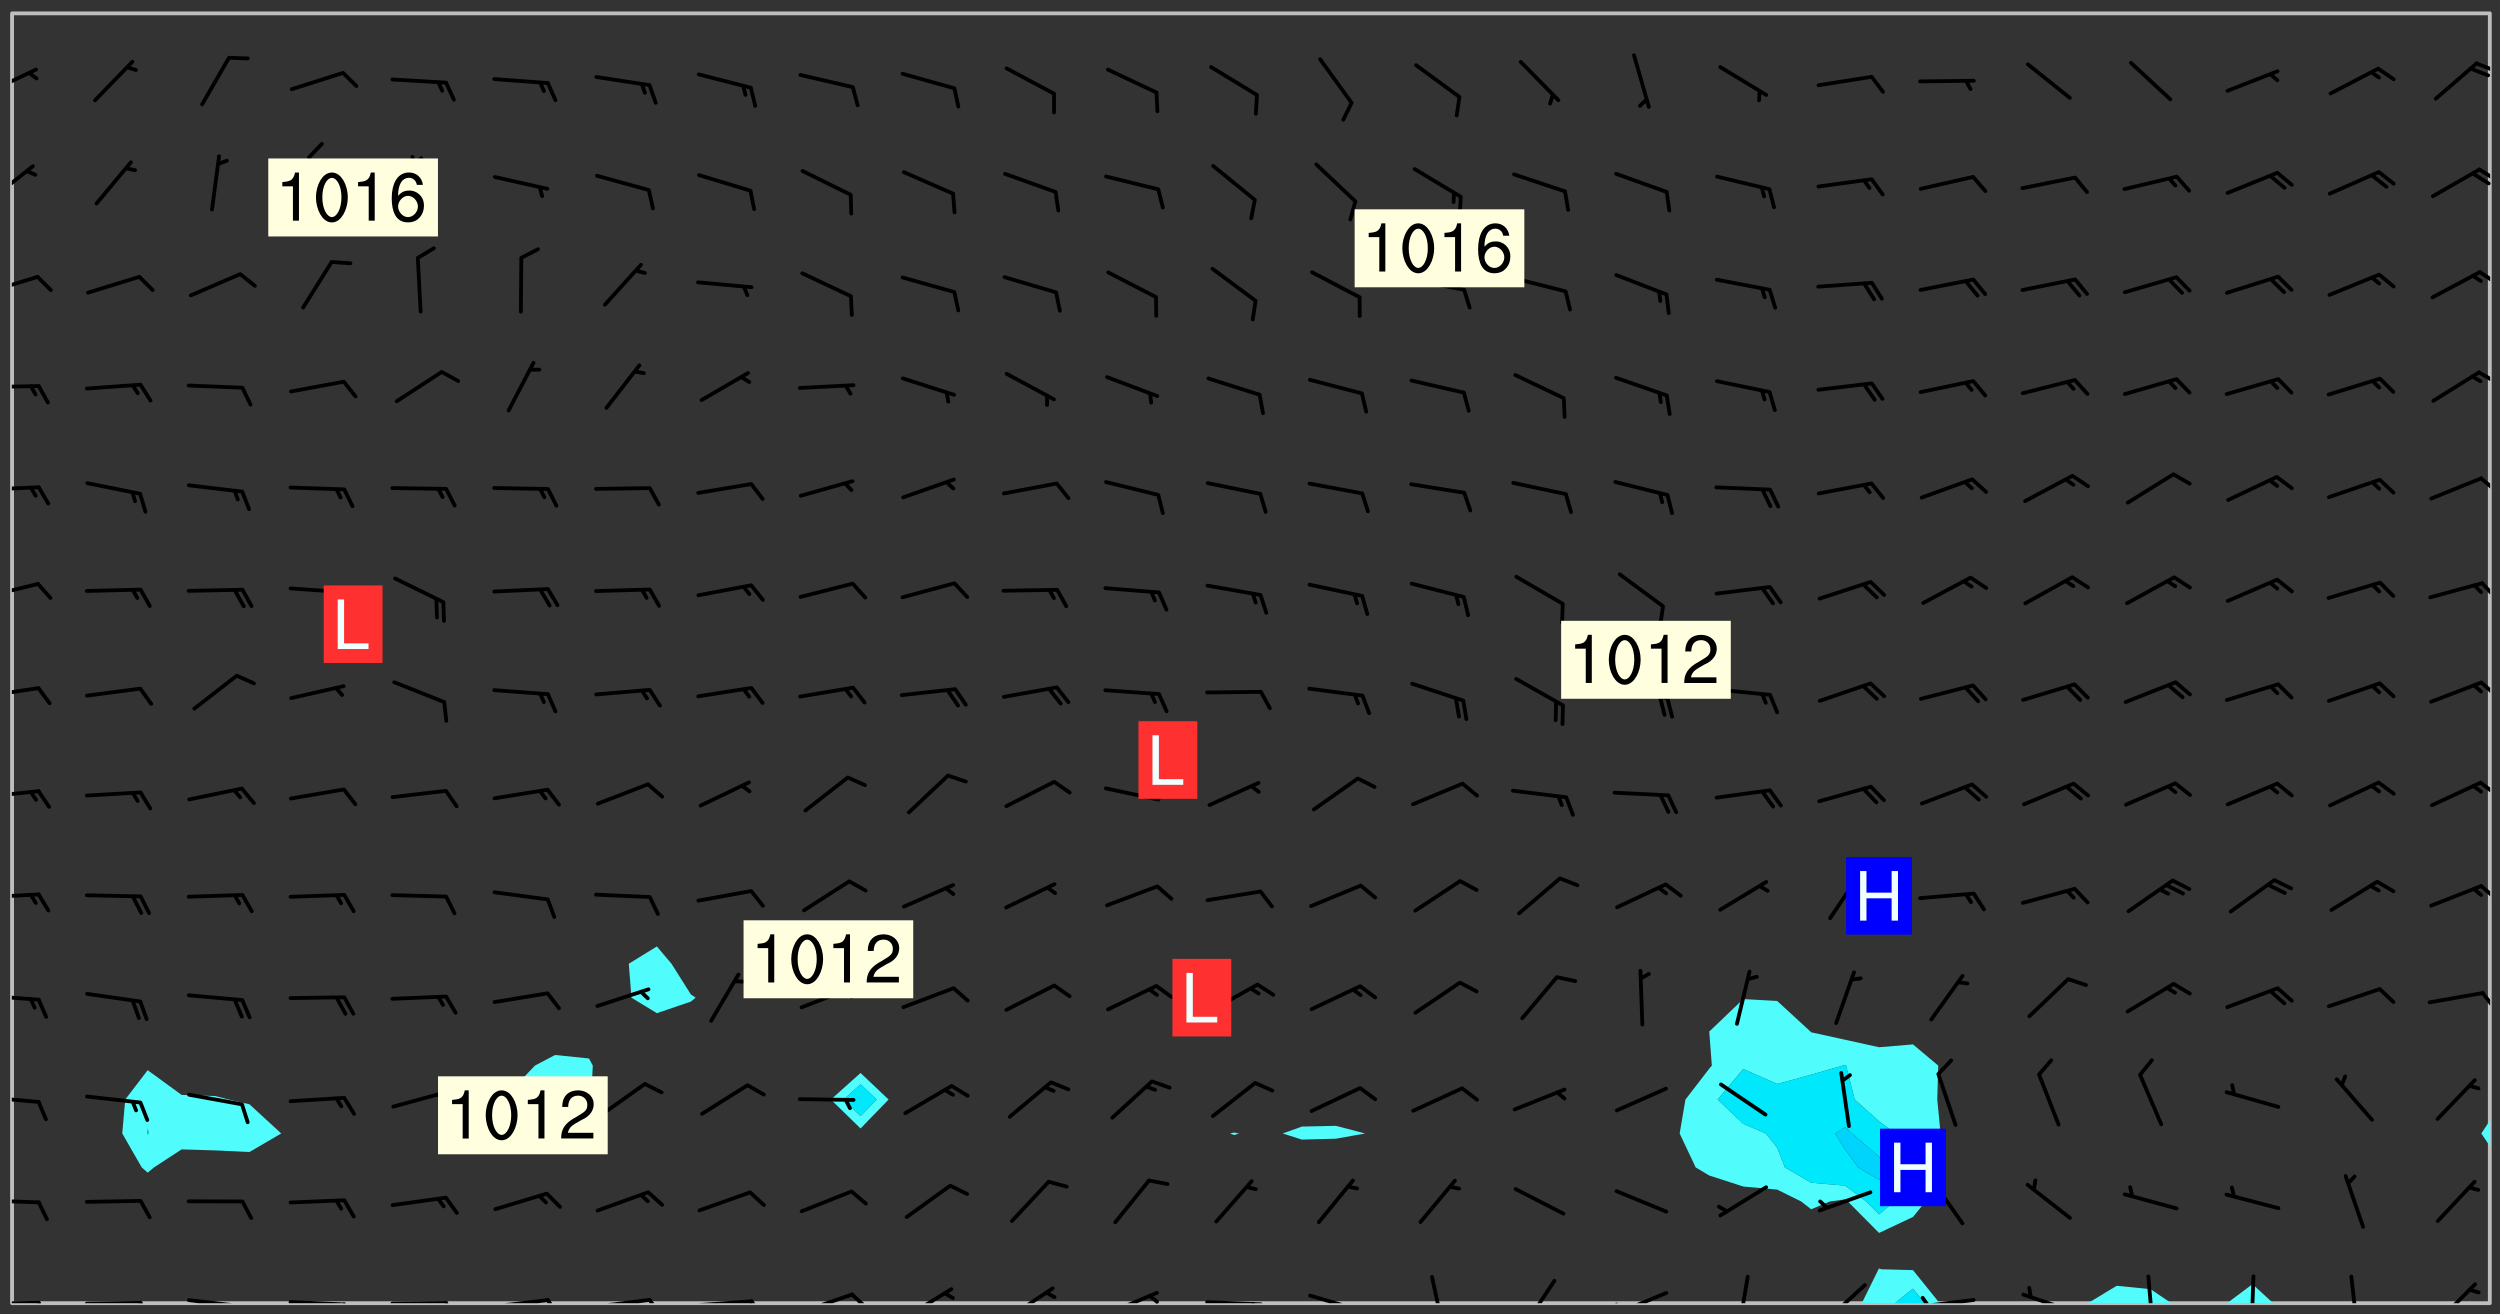 <svg xmlns="http://www.w3.org/2000/svg" role="img" xmlns:xlink="http://www.w3.org/1999/xlink" viewBox="142.45 309.95 326.84 171.84"><rect x="142.45" y="309.95" width="326.84" height="171.84" fill="#333333" stroke="none"/><defs><clipPath id="a"><path d="M144 311.672h1v168.656h-1zm0 0"/></clipPath><clipPath id="b"><path d="M144 311.672h324v168.656H144zm0 0"/></clipPath><clipPath id="c"><path d="M385 475h12v5.328h-12zm0 0"/></clipPath><clipPath id="d"><path d="M390 478h5v2.328h-5zm0 0"/></clipPath><clipPath id="e"><path d="M415 478h12v2.328h-12zm0 0"/></clipPath><clipPath id="f"><path d="M433 477h7v3.328h-7zm0 0"/></clipPath><clipPath id="g"><path d="M467 459h1v21.328h-1zm0 0"/></clipPath><clipPath id="h"><path d="M467 311.672h1V457h-1zm0 0"/></clipPath><clipPath id="i"><path d="M144 480h4v.328h-4zm0 0"/></clipPath><clipPath id="j"><path d="M147 480h2v.328h-2zm0 0"/></clipPath><clipPath id="k"><path d="M153 480h9v.328h-9zm0 0"/></clipPath><clipPath id="l"><path d="M160 480h3v.328h-3zm0 0"/></clipPath><clipPath id="m"><path d="M166 479h9v1.328h-9zm0 0"/></clipPath><clipPath id="n"><path d="M173 480h3v.328h-3zm0 0"/></clipPath><clipPath id="o"><path d="M180 479h8v1.328h-8zm0 0"/></clipPath><clipPath id="p"><path d="M187 480h2v.328h-2zm0 0"/></clipPath><clipPath id="q"><path d="M193 480h9v.328h-9zm0 0"/></clipPath><clipPath id="r"><path d="M200 480h3v.328h-3zm0 0"/></clipPath><clipPath id="s"><path d="M206 479h9v1.328h-9zm0 0"/></clipPath><clipPath id="t"><path d="M213 479h3v1.328h-3zm0 0"/></clipPath><clipPath id="u"><path d="M220 479h8v1.328h-8zm0 0"/></clipPath><clipPath id="v"><path d="M227 479h3v1.328h-3zm0 0"/></clipPath><clipPath id="w"><path d="M233 479h8v1.328h-8zm0 0"/></clipPath><clipPath id="x"><path d="M240 479h3v1.328h-3zm0 0"/></clipPath><clipPath id="y"><path d="M246 478h9v2.328h-9zm0 0"/></clipPath><clipPath id="z"><path d="M253 478h3v2.328h-3zm0 0"/></clipPath><clipPath id="A"><path d="M260 478h8v2.328h-8zm0 0"/></clipPath><clipPath id="B"><path d="M273 478h8v2.328h-8zm0 0"/></clipPath><clipPath id="C"><path d="M286 478h8v2.328h-8zm0 0"/></clipPath><clipPath id="D"><path d="M292 479h2v1.328h-2zm0 0"/></clipPath><clipPath id="E"><path d="M300 479h8v1.328h-8zm0 0"/></clipPath><clipPath id="F"><path d="M306 480h2v.328h-2zm0 0"/></clipPath><clipPath id="G"><path d="M313 479h8v1.328h-8zm0 0"/></clipPath><clipPath id="H"><path d="M319 480h1v.328h-1zm0 0"/></clipPath><clipPath id="I"><path d="M329 476h3v4.328h-3zm0 0"/></clipPath><clipPath id="J"><path d="M341 477h5v3.328h-5zm0 0"/></clipPath><clipPath id="K"><path d="M353 478h8v2.328h-8zm0 0"/></clipPath><clipPath id="L"><path d="M353 480h2v.328h-2zm0 0"/></clipPath><clipPath id="M"><path d="M369 476h3v4.328h-3zm0 0"/></clipPath><clipPath id="N"><path d="M380 477h7v3.328h-7zm0 0"/></clipPath><clipPath id="O"><path d="M393 479h8v1.328h-8zm0 0"/></clipPath><clipPath id="P"><path d="M393 479h2v1.328h-2zm0 0"/></clipPath><clipPath id="Q"><path d="M406 478h8v2.328h-8zm0 0"/></clipPath><clipPath id="R"><path d="M423 476h2v4.328h-2zm0 0"/></clipPath><clipPath id="S"><path d="M436 476h2v4.328h-2zm0 0"/></clipPath><clipPath id="T"><path d="M449 476h2v4.328h-2zm0 0"/></clipPath><clipPath id="U"><path d="M460 477h7v3.328h-7zm0 0"/></clipPath><clipPath id="V"><path d="M144 466h4v2h-4zm0 0"/></clipPath><clipPath id="W"><path d="M144 453h4v2h-4zm0 0"/></clipPath><clipPath id="X"><path d="M144 439h4v2h-4zm0 0"/></clipPath><clipPath id="Y"><path d="M466 439h2v3h-2zm0 0"/></clipPath><clipPath id="Z"><path d="M144 426h4v2h-4zm0 0"/></clipPath><clipPath id="aa"><path d="M466 425h2v3h-2zm0 0"/></clipPath><clipPath id="ab"><path d="M144 413h4v2h-4zm0 0"/></clipPath><clipPath id="ac"><path d="M466 412h2v3h-2zm0 0"/></clipPath><clipPath id="ad"><path d="M144 399h4v3h-4zm0 0"/></clipPath><clipPath id="ae"><path d="M466 398h2v4h-2zm0 0"/></clipPath><clipPath id="af"><path d="M144 386h4v3h-4zm0 0"/></clipPath><clipPath id="ag"><path d="M466 385h2v4h-2zm0 0"/></clipPath><clipPath id="ah"><path d="M144 373h4v2h-4zm0 0"/></clipPath><clipPath id="ai"><path d="M466 372h2v3h-2zm0 0"/></clipPath><clipPath id="aj"><path d="M144 360h4v1h-4zm0 0"/></clipPath><clipPath id="ak"><path d="M466 358h2v3h-2zm0 0"/></clipPath><clipPath id="al"><path d="M144 345h4v4h-4zm0 0"/></clipPath><clipPath id="am"><path d="M466 345h2v3h-2zm0 0"/></clipPath><clipPath id="an"><path d="M144 331h3v6h-3zm0 0"/></clipPath><clipPath id="ao"><path d="M466 331h2v3h-2zm0 0"/></clipPath><clipPath id="ap"><path d="M465 332h3v3h-3zm0 0"/></clipPath><clipPath id="aq"><path d="M144 318h4v5h-4zm0 0"/></clipPath><clipPath id="ar"><path d="M465 318h3v2h-3zm0 0"/></clipPath><g id="as" clip-path="url(#clip1)"><path fill="#fff" fill-opacity="0" fill-rule="evenodd" d="M0 0h1000v1000H0zm0 0"/><path fill="#d3d3d3" fill-opacity="0" fill-rule="evenodd" d="M162.152 355.867l-.234.293.059.234.117.172.176.234.293.348.113.059.117-.172.059-.234.176-.176.465-.176h.699l.234.293.289.816.059.176.176.23.352.234.699.699.172.176.234.348.234.41.289.582.41.465.23.234.234.176.117.23.176.293.172 1.164v.234l.059.289.059.117.117.117.348.41.117.172.176.176.176.234.117.172.172.352.059.234.234.406.234-.059-.176.176-.059.93h-.582l-.234-.113-.348.113-.117.117-.059.293-.059.176-.117.172-.465.293-.059.234-.059.113v.645l.059.172v.41l.059.059v.406l.059.406.117.176.059.059.23.641-.059.293v.699l-.059.582v.234l-.059.23-.055.352v1.922l.055.117h.426l-.367.117-.023.352.891 1.168 1.742.539 1.34.359v.539l.09.809.535.715 1.52.27.891-.086.09 1.164.535.18 1.16-.18 2.055-.984 1.16-.363 1.879-.176 1.695-.18-.18.719-1.516.086-1.25.09-.805.27-1.074.809.27.719.535.898-.18.625-.266.809.266 1.078.625.898.805.18 1.25-.18-.266.723.098.504.055.293v.172l.059.293v.406l.176.117.352.117h.406l.293-.176.113-.117.059-.117.117-.23.059-.176.352-.465.23-.176.176-.059.176.059.059.176.117.988.055.469.059.172.117.234.176.059.816.059h.289l.117.234.059.406.059.352v1.105l.117.293.117.348.289.699.176.352.582.754.352.176.172.059.469.234.641.465.348.234.293.176.293.055.23.062.816.348.293.176.113.172.352.352.117.176.523.641v.289l.059.352v.348l.059.352.059.289.117.059.172.059h.176l.582.234.176.117.176.289.176.234.113.234.293.23.117.117v.41l.059.055.289.234.234.117.059.117.117.172.059.117.23.234.059.176.234.059.117.059-.117.113-.059.117v.117l-.117.293-.117.289v.582l.176.117.117.059.059.117.117.117.113.059.176.348.059.352.059.406v.176l-.059.176-.117.699v.172l.117.176.293.293h.406l.176.117.117.172.117.293v.234h-.527l-.23-.234h-.234l-.176.059-.059.699.059.348.117.176.176.41.117.23.289.469.176.055h.523l.234.059.758.641.059.293v.234l.059.059.23.348v.352l-.117.172v.293l.293.289.293.176.172.059.293.176.293.117.582.406.289.234.293.176.219.16.016.012.23.176.641.523.176.234.117.176.176.176.113.172v.641l.117.176.469.117.582.117.234.059.23.113.293.117.113.059.586.352.289.172.176.062.176.055.176.059.699.352.289.176.234.055.289.176.234.117.641.406.293.117.172.059.234.059.41.059.23.059.234.117.059.172-.41.176.469.059.059.293.113.234.176.055.234.059.176.059.406.117.641.234.117.172.059.234v.176l-.059.117-.059.406.234.234.117.059.348.117.641.23.176.117.289.117.176.176.234.465.582 1.105.176.176.348.176.176.117.352.117 1.047.523.234.059.465.113.293.059.465.176.758.582.234.234.348.465.176.176.289.234.816.699.293.176.289.289.293.176.293.289.695.641.176.176.293.234.289.234.469.289.641.582.348.234.234.293.348.348.352.465.934.992.348.406.117.176.234.059.113.117.645.176.23.113.234.059.293.176.23.117.934.699.406.406.234.176.406.176.234.117.816.348.348.234.234.117.293.289.23.117.758.352.352.172.23.059.293.117.234.059.871.176h.816l.469.23.172.059.875.699.465.117.293.059.176.059.23.059.469.059.348.059.352.059.406.059h.293l.172.059v.23l.176.176h.293l.348.059.352.059.699.117h.641l.465-.234.293-.176.172-.117.41-.172.289-.176.934-.465.469-.293.523-.293.465-.172.465-.176 1.051-.465.289-.117.41-.117.289-.117.527-.176 1.516-.699.582-.348.289-.059.293-.059.348-.117.875-.23.352-.117h.113l.234-.059.875-.234.234-.059h.812l.352-.059.816-.117.172-.059.352-.055.293-.059.23-.059.816-.176.176-.059h.348l.234-.059.465-.117.758-.172.234-.059h.348l.41-.117.289-.059 1.285-.059h.289l.41-.059.23-.059h.176l.875-.117h.406l.41-.117h.348l.352-.113.871-.059h1.75l1.047.289.41.117.289.117.352.117.289.117 1.051.172.289.059h.293l.293.059.172.059.41.059.172.059.117.059h.117l.117.059.352.059h.113l.41.066 1.922.395 1.926.395 1.52.449 1.695.719 2.145.805 1.605-.719 1.43-.805 1.16-1.078 1.25-.449 3.035-.719 1.875-.359 2.145-1.348 2.234-1.254 2.5-1.258 1.695-.449 1.785-.18 1.16-.27.625.539 1.34-.27.715-.988.984-1.344.445-.18.805-.359 1.875-.539 1.785-.449 1.25-.27 1.16-.09 1.699-.09 1.961-.27 1.25-.09h.539l.625-.09h.891l2.145-.18 2.41-.18 2.59-.09 1.695.18 1.609.09 1.43.359 1.16.719 1.875.988 1.16 1.527.266.715.629.09.355.898.535.539.535 1.527 1.074.359h.535l-.805.535.09 1.707.715 2.695.891.805.895.988.715 1.258 1.785.539 1.52-.18.355 1.344 1.609-.805.98-.539.27.27.316-.215.219-.145.801.449.449-.359h.355l.535-.27.539-.719.535-.27.625-.988 1.16.449.84.371 1.395.617 1.695-.18h1.605l1.785.09.18-1.707.535-1.344.805.27.492.848.402.406-.09.539v.359l.715.449.711-.27h1.43l.359.988.445 1.258.715 1.344 1.25.629 1.695.629.715-.18.18-.539.98-.09.449.359.086 1.258-.266.629-.535.18v.539l.715.984.266.539.984.988.801 1.078-.266.359-.09.898-.625 2.332-.355 2.066-.09 1.793-.18.719-.09.539v1.438l-.98 1.883-.359 1.707-.535.898-.805 1.168-.266.539 2.055 1.254.086.359-.355.539-.09-.18v.809l.09 1.438-.445.715-1.074.094-.266.715.535.898.805.719 1.16.809 1.34.27.445.359-.355.449-1.789-.09-1.25-.449-.715-.719-.625-.09-.176 3.59-.188 1.309h89.359V311.703h-55.27v49.082l.762.125 3.289.543 2.023 2.836v2.754l2.352.332 2.348.332h4.051l-1.379 4.16-2.023.707-2.023.703-.543.344-2.594 1.617-.188.117-2.023-2.078-.73-2.742-2.672-2.078-1.375-3.5-.066-.082-1.957-2.672 2.75-1.418v-49.082H294.422v91.414l.117.031.133.012.074.074.105.047.09.059.086.059.09.059.297.297.059.09.031.117.027.117.016.137-.031.117-.059.09-.059.086-.043.105-.047.102-.027.121v.145l.176.27.148.148.074.086.074.074.043.105.062.09.059.086.043.105.059.09.047.102.043.105.059.086.117.18.074.074.062.086.059.09.043.105.059.09.059.086.062.09.059.09.043.102.117.18.074.074.059.086.074.074.09.059.105.047h.148l.133-.016.133.016.102-.047.074-.074.047-.102-.016-.133v-.148l-.047-.105-.027-.117-.047-.102-.027-.121-.043-.102-.062-.09-.043-.102-.043-.105-.031-.117-.016-.133-.012-.137.086-.059.059-.086.121-.031.043.105.016.133v.117l.059.102.059.09.09.059.148.148.059.09.043.105-.012.102.086.059.105.047.086.059.09.059.074.074-.117.027-.105.047-.086.059-.074.074-.059.09-.062.086-.027.121-.047.102-.043.105-.031.117-.012.133-.016.133v.148l.027.117.047.105.043.102.059.09.074.074.09.059.074.074.09.059.059.09.043.105.047.102.117.031.133.016h.148l.117-.031.105.043.043.105.047.102.027.121L299.5 410l.027.117.031.121.027.117.105.043.102.047.133-.016.148.148.062.086.074.074.07.074.09.062.105.043.102.043.117.031.137.016.117-.031.074-.074.027-.117-.012-.133-.031-.121-.027-.117.043-.105h.117l.09.062.117.027h.148l.133.016h.148l.133.016.133-.016h.148l.133-.016.133-.012.137.012.117-.027.133-.016.191-.059-.059.176-.016.133-.027.121-.016.133-.059.086-.133.016-.105.047-.105.043-.117.031-.117.027-.266.031h-.148l-.133.016-.074.074.059.086.148.148.117.18.074.07.09.062.09.059.086.059.09.059.102.043.105.062.105.043.086.059.105.047.102.043.18.117.059.09-.043.102-.047.105.016.133.223.223.059.09.043.102.031.121.043.102.016.133.031.117.012.137.031.117.148.148.102.043.105.043.117.031.133.016.137.016h.117l.117-.031.09-.059.043-.105.047-.102.043-.105.031-.117.012-.133v-.148l-.012-.133-.016-.133-.031-.117-.043-.105-.047-.105-.043-.102-.043-.105-.016-.133.016-.133.027-.117.031-.117.027-.121.047-.102.09-.059.086-.062.074-.074.09-.059.223-.223.059-.086.074-.074.117-.18.059-.086v-.148l-.074-.074-.102-.047-.105-.043-.102-.043-.059-.09-.047-.105-.027-.117.09-.059.117-.031.102-.043.18-.117.148-.148.012-.133-.012-.105-.09-.059-.133.016h-.148l-.133.016-.133-.016-.121-.031-.086-.059-.074-.074-.059-.09-.062-.086-.117-.18-.059-.086.031-.121.086-.059.121-.031.059-.086v-.121l-.031-.117-.059-.09-.059-.086-.047-.105-.027-.117-.016-.133.059-.09.074-.074.09-.059.117-.18.074-.074.059-.086.148-.148.121-.031.133-.016.133.016.074.074.043.105.016.133-.031.117-.117.031-.133.012-.148.148-.043.105-.047.102-.027.121-.031.117v.148l.031.117.043.105.059.09.074.07.074.074.117.031.121.027.117-.027.133-.016h.117l.09.059.074.074.047.105.059.086.102.047.133.016.105.043.086.059-.012.105-.074.074-.18.117-.059.09-.09.059-.07.074-.074.074-.062.09-.027.117-.016.133.016.133-.016.133v.148l.016.133.027.117.031.121.074.074.09.059.086.059.09.059.117.031v.086l-.102.047-.09.059-.266.031-.117.027h-.148l-.105.043-.102.047-.059.09-.062.234-.012.133-.031.121-.016.133v.293l-.012.133.012.137.016.133.133.016.133.012.121.031.086.059.074.074.047.105.043.102.016.133v.445l-.016.133v.445l.031.266.027.117.016.133.031.117.086.211.031.266v.148l-.031.117-.027.117-.031.121-.027.117-.031.117-.031.121-.012.133-.016.133.09.059.117-.031.102.016.047.105-.031.266v.441l-.043.105-.047.105-.043.102-.043.105-.059.086-.031.121-.043.117-.031.117-.016.133.016.133.059.09.105.047.086.059.059.086-.012.137-.031.117-.043.102v.445l-.016.133v.148l-.031.117-.043.105-.027.117-.047.105-.043.102-.031.121-.027.117-.031.133-.031.117-.027.117-.043.105-.031.117-.031.121-.012.133-.016.133v.297l.027.117v.148l.047.398.027.117.059.09.121.031h.148l.133-.016.059.09v.117l-.059.09-.09.059-.102.043-.105.047-.09.059-.086.059-.137.016-.117-.031-.133-.016-.102.047-.062.086-.012.137-.016.133-.031.117-.027.117-.016.133-.031.121v.297l.016.133.031.117v.148l.012.133v.148l-.027.117-.047.102-.027.121-.031.117-.059.09-.074.074-.102.043-.105.047-.117.027-.121.031-.102-.047.059-.086.105-.047.027-.117.031-.117.027-.121.031-.117v-.148l.016-.133-.031-.117-.043-.105-.105.016-.074.074-.102.043-.09.062-.074.074-.043.102-.016.133-.031.117L304.25 426l-.031.117-.027.117-.031.121-.027.117-.031.117-.043.105-.09.059h-.09l-.117-.031-.031-.086.016-.137-.031-.117v-.148l-.012-.133v-.148l-.062-.234-.027-.121-.043-.102-.047-.105-.059-.086-.059-.09-.043-.105-.062-.086-.148-.148-.07-.074-.105-.047-.105-.043-.102-.043-.297-.297-.09-.074-.086-.059-.105-.043-.09-.062-.086-.059-.105-.043-.09-.059-.086-.062-.074-.07-.105-.047-.086-.059-.105-.043-.09-.062-.102-.043-.105-.043-.086-.059-.105-.047-.105-.043-.102-.047-.09-.059-.102-.043-.105-.043-.09-.062-.117-.027-.133-.016-.133.016H299.75l-.133.016-.117-.031-.09-.059-.074-.074-.09-.059-.102-.047h-.148l-.121-.027-.102-.043-.074-.074-.117-.18-.09-.059-.102-.043-.09-.062-.105-.043-.09-.059-.086-.059-.105-.047-.059-.086-.059-.09-.043-.105-.047-.102-.074-.074-.086-.059-.074-.074-.09-.059-.223-.223-.043-.105-.031-.266.105-.043h.145l.105.043.074.074.09.059.086.059.105.047.09.059.148.148.07.074.148.148.062.086.074.074.086.059.074.074.09.062.09.059.086.059.27.176.102.047.105.043.102.043.047-.074.059-.086.074-.074.07-.074.105.043.074.074.059.09.043.102.047.105.043.105.121.027.117-.027.074-.09.043-.105.059-.09.074-.074.105-.043.117-.027.133.012.09.059.148.148.059.09.043.105.047.102.043.105.043.102.105.047.105.043.133.016.086-.059.059-.09.074-.074.105-.043.117.027.105.047.102.043.105.043.102.047.18.117v.117l-.016.133.016.133.016.137.059.086.102.047.121.027.117.031h.148l.117-.031.059-.09.18-.117.059-.09.074-.074.059-.086.117-.18.18-.117.117.031.09.059.043.074-.016.133v.117l.09.059h.148l.133-.016.133-.012.266-.031.105-.043.117-.031.121-.027.074-.074.07-.074.062-.09-.016-.105-.047-.102-.102-.043-.105-.016-.117.027-.266.031h-.148l-.074-.074-.09-.059-.117-.031-.117-.027-.133-.016h-.148l-.133.016h-.297l-.105-.047-.148-.148-.043-.102-.059-.09.223-.223.086-.059.105-.043.117-.031.133-.016.133.016.137.016.102.043.133-.012.09-.062.102-.043.062-.09-.047-.102-.09-.059-.117-.031-.102-.043-.059-.09-.062-.09v-.117l.016-.133.105-.047.074-.07v-.121l-.09-.059-.031-.117.09-.059.074-.074.043-.105.059-.09.047-.102.016-.133v-.148l-.047-.105-.043-.102-.09-.059-.133-.016-.102-.043-.137-.016-.117-.031h-.445l-.133-.016-.133-.012-.133-.016-.117-.031h-.148l-.133-.016-.133-.012-.266-.031-.121-.043-.086-.059-.074-.074v-.148l.012-.133.105-.047.102-.043.133-.016h.152l.133-.016h.293l.121.031.102.043.09.059.234.062.121-.047.09-.059.102-.043.133-.016.105.043.102.047.133.012.121-.027h.145l.121-.031.117-.027.105-.047.074-.074.086-.059.148-.148.059-.086.047-.105.027-.117.016-.105-.102-.043-.09-.059-.117-.031-.105-.043-.09-.062-.074-.086-.074-.074-.102-.043-.105-.047-.102-.043-.059-.09-.047-.102-.086-.211-.062-.086-.059-.09-.074-.074-.086-.059h-.27l-.117.031-.09.059-.102.043-.133.016-.105-.016-.027-.117-.062-.09-.117-.031-.102-.043-.148-.148-.031-.117-.016-.105.074-.074.18-.117.117-.027.117-.031.137.016.102.043.105.043.102.047.105.043.117.031.133.016.117.027.133.016.105-.016.09-.059-.074-.074-.105-.043-.074-.074-.074-.09-.148-.148-.086-.059-.09-.059-.074-.074-.09-.059-.102-.047-.121-.027-.102-.047-.105-.043-.117-.031-.102-.043-.121-.031h-.148l-.117.031-.105.043-.086.062-.18.117-.086.059-.09.059-.105.047-.086.059-.105.043-.102.043-.105.047-.074.074-.059.09-.059.086-.047.105-.059.086-.074.074-.133-.012-.117-.031h-.117l-.074.074-.09.059-.074.074-.09.059-.086.059-.105.047-.102.043-.137.016-.102-.043-.148-.148-.105-.047h-.086l-.105.047-.102.043-.121.031-.117-.031-.074-.074v-.117l.031-.121.074-.07.059-.09.074-.074.117-.031.105-.043h.293l.133-.016.137-.016.102-.043.09-.059.102-.047.09-.059.133-.012.09.059.133.012.09-.059.086-.059.105-.043.09-.059.086-.062.09-.059.148-.148.059-.086.059-.09.105-.043.133-.016.117.027.121.031.059-.059.059-.09.031-.266.027-.117.105.012.133.016.102-.043.09-.059.059-.09.074-.074.059-.09.047-.102.012-.133-.012-.133-.047-.105-.148-.148-.059-.09-.059-.086-.043-.105v-.445l.016-.133v-.148l.012-.133-.059-.059-.09.059-.102-.043-.18-.117-.086-.059-.062-.09-.059-.09-.074-.074-.086-.059-.121.031-.102.012-.105.047-.086.059-.105.043-.148.148-.09.059-.086.059-.09.062-.105.043-.133.016v-.121l.105-.043.117-.031.074-.07.043-.105v-.148l-.027-.117-.148-.148-.133-.016h-.148l-.117.031-.105.043-.102.043-.09.062-.117.027-.074-.074.012-.133-.043-.102-.043-.105-.09-.059-.117.027-.121.031-.117.031-.102.043-.121.031-.102.043-.105.043-.09.059-.102.016v-.117l.016-.133-.059-.09-.074.043-.148.148-.059.09-.074.074-.047.105-.043.102-.074.074-.059.09-.074.074-.059.086-.074.074-.09.062-.074.07-.074.074-.102.016-.133.016-.105-.043v-.121l.148-.148.043-.102.059-.09.047-.102.043-.105.059-.09.031-.117.043-.102.031-.121.027-.117.047-.105.043-.102.043-.105.074-.07.09-.062.09-.059.102-.043h.297l.266-.031.105-.043-.074-.074-.117-.031-.105-.043-.09-.059-.102-.047-.09-.059-.102-.043-.105-.043-.09-.062-.086-.059-.105-.043-.102-.043-.121-.031-.117-.031-.102-.043L297.5 410.25l-.102-.043-.09-.059-.043-.105-.016-.133.102-.043.133-.016.137.016.133-.016.102-.043.059-.09.016-.105-.09-.059-.074-.074-.102-.043-.09-.059-.148-.148-.043-.105-.016-.133v-.293l-.059-.09-.09-.059-.074-.074-.043-.105-.031-.117-.059-.09-.074-.074-.117-.027-.074-.074-.09-.059-.09-.062-.086-.059-.074-.074-.059-.086-.047-.105-.086-.059-.148-.148-.195-.059-.133.016-.102.043-.074.074-.047.102-.043.105-.059.09-.059.086-.297.297-.09.059h-.086l-.062-.086-.043-.105.031-.117.059-.09.027-.117-.012-.133-.09-.062-.105.047-.117.027-.117.031-.27.176-.102.047-.117.027-.105.047-.09.059-.102.043-.059-.086-.047-.105.016-.133.047-.105.07-.074.074-.07.059-.09v-.148l-.043-.105h-.238l-.102.047-.031.117-.027.117-.031.121-.074.043-.133.016-.074-.047-.043-.102-.043-.105-.047-.102-.043-.105-.121.031-.102.043-.133.016-.117.031-.105.043-.09.059-.102.047-.121.027-.133.016-.102-.043-.059-.09-.047-.105-.043-.102-.043-.105v-.117l.059-.09.086-.059.18-.117.102-.047.105-.043.105-.059.102-.043.09-.062.102-.043.105-.059.102-.047.09-.059.105-.043.102-.043.09-.062.102-.043.137-.016.117.031.102.043.121.031.102.043.105.047.102.043.105.043.102.047.105.043.102.043.105.047.086.059.105.043.117.031.105.043.102.047.09.059.105.043.102.043.105.047.117.027.102.047.121.027h.148l.086-.059.016-.102.059-.09-.027-.117-.074-.074-.117-.18-.074-.074-.09-.074-.18-.117-.086-.059-.105-.043-.102-.047-.27-.176-.059-.09-.074-.074-.059-.09-.043-.102-.031-.117-.016-.137v-.562l-.012-.133-.016-.133-.031-.117-.016-.133-.012-.133-.031-.121-.223-.223-.059-.086-.016-.105.031-.117.133-.016v-91.414H172.992v1.453l-.059.234-.352 1.051-.172.523-.117.348-.176.41-.117.172-.234.293-.23.059h-.352l-.117.059-.23.406v.293l.117.176.23.23.117.234.641.758.293.465.176.234.23.352.234.348.641.816.176.465.172.41.117.695.176.469.117 1.398.059.465v.875l.117 1.047v4.781l-.059.465-.352 1.281-.176.523-.113.41-.352.93L172.934 336l-.234.582-.117.176-.172.348-.176.406-.352.816-.059.293-.113.293-.117.289-.059.176-.117.875-.059.406-.059.117-.059.176-.059.172-.23.527-.117.172v.234l-.117.234-.059.172-.176.586v.289l-.059.176v.293l-.059.113-.059.527v.172l-.055.234v2.621l-.176.816-.117.176-.176.234-.117.172-.113.234-.586.934-.23.289-.293.465-.176.234-.289.352-.352.699-.113.23-.176.41-.176.23-.406.527-.816.699-.293.172-.289.234-.176.117-.176.176-.523.406-.527.176-.172.176-.234.055-.641.176h-.758m12.211 31.023l-1.074.449.359.895 1.25-.715.445-.539-.98-.09"/><path fill="#d3d3d3" fill-opacity="0" fill-rule="evenodd" d="M201.508 416.598h-.895l.449.629.98.359.805-.09.445-.988-.176.09-.715-.355-.895.355m154.621 59.07l-.059-.523v-.293l.113-.293.059-.23.469-.469h.113l.117-.113.117-.059h.176l.234-.059h.348l.234.059.117.059.23.172.059.176.117.582v.293l-.117.176-.172.289-.176.176-.527.523-.23.234-.117.059h-.176l-.117-.059-.406-.293-.176-.117-.117-.059-.059-.113-.055-.117m6.641-10.957l-.059-.172v-1.109l.059-.172.176-.059.172-.059h.176l.234-.059.117.059.059.699-.059.172-.117.176-.117.059-.234.523-.113.059h-.234l-.059-.117m9.613-14.391l-.117-.176v-.699l.293-.875.117-.172.176-.352.113-.23.117-.293.352-.758.117-.23.172-.234h.176l.117-.059h.641l.117.059.234.234.172.113.352.293.117.117.113.176v.113l.117.059.117.117v.699l-.059.176v.23l-.059.176-.348 1.051-.117.23-.117.234-.117.059-.23.234-.641.289h-.875l-.41-.117-.641-.465"/><path fill="none" stroke="#bebebe" stroke-linecap="round" stroke-linejoin="round" stroke-miterlimit="10" stroke-width=".5" d="M467.957 311.695H144.027v168.625h323.93v-168.625"/><g clip-path="url(#a)"><path fill="#fff" fill-opacity="0" fill-rule="evenodd" d="M144 475.891v4.438h.004H144V311.672h.004H144v164.219"/></g><g clip-path="url(#b)"><path fill="#fff" fill-opacity="0" fill-rule="evenodd" d="M144.004 480.328V311.672h17.75v138.191l-2.934 3.836-.387 4.438 2.543 4.438.777.688.828-.688 3.609-2.355 4.438.133 4.438.207 4.148-2.422-4.148-3.812-2.711-.625-1.727-.449-4.438-.152-4.438-3.234v-138.191h53.262V447.875l-2.629 1.387-1.812 1.898-.992 2.539.992.867 4.004-.867.438-.406 1.555.406 2.883.207.277-.207.219-4.438-.496-.93-4.438-.457V311.672h13.312V433.684l-3.672 2.262.348 4.438 3.324 2.027 4.438-1.516.629-.512-.629-.434-2.527-4.004-1.91-2.262V311.672h26.629v138.551l-3.879 3.477 3.879 3.781 3.668-3.781-3.668-3.477V311.672h26.633v146.457l-.027.008.027.012.078-.012-.078-.008V311.672h22.191v146.34l-.508.125.508.207.652-.207-.652-.125V311.672h13.316v145.465l-4.441.098-2.512.902 2.512.801 4.441-.117 3.832-.684-3.832-1V311.672h53.258V440.566l-4.438 4.242-.027.012.027.105.332 4.336-.332.391-3.117 4.047-.758 4.438 2.094 4.438 1.781 1.059 4.438 1.438 4.438.406 3.117 1.539 1.324 1.031 2.469-1.031 1.969-.262.344.262 4.094 4.125 4.438-2.094 1.66-2.031 1.707-4.441.238-4.438-.434-4.438.125-4.438-3.297-2.77-4.438.371-4.438-.98-4.438-.973-.086-.09-4.355-4.008-4.438-.246V311.672h97.641v144.723l-1.148 1.742 1.148 1.707v20.484h-28.355l-2.711-2.492-3.336 2.492h-7.277l-2.699-1.832-4.438-.449-3.77 2.281h-19.375L392.547 476l-4.148-.109-.289-.105-.07.105-2.188 4.438H144.004"/></g><path fill="#50fcfc" fill-rule="evenodd" d="M160.977 462.574l-2.543-4.438.387-4.438 2.934-3.836v7.645l-.07.629.07.105.168-.105-.168-.629v-7.645l4.438 3.234 4.438.152 1.727.449 2.711.625 4.148 3.812-4.148 2.422-4.438-.207-4.438-.133-3.609 2.355-.828.688-.777-.688"/><path fill="#00e8fc" fill-rule="evenodd" d="M161.754 458.242l-.07-.105.07-.629.168.629-.168.105"/><path fill="#50fcfc" fill-rule="evenodd" d="M210.574 454.566l-.992-.867.992-2.539 1.812-1.898 2.629-1.387 4.438.457.496.93-.219 4.438-.277.207-2.883-.207-1.555-.406-.438.406-4.004.867m14.43-14.184l-.348-4.438 3.672-2.262 1.91 2.262 2.527 4.004.629.434-.629.512-4.438 1.516-3.324-2.027m29.953 17.098l-3.879-3.781 3.879-3.477v1.484l-2.223 1.992 2.223 2.168 2.102-2.168-2.102-1.992v-1.484l3.668 3.477-3.668 3.781"/><path fill="#00e8fc" fill-rule="evenodd" d="M254.957 455.867l-2.223-2.168 2.223-1.992 2.102 1.992-2.102 2.168"/><path fill="#50fcfc" fill-rule="evenodd" d="M281.59 458.148l-.027-.012.027-.008.078.008-.078.012m22.191.195l-.508-.207.508-.125.652.125-.652.207m8.875.594l-2.512-.801 2.512-.902 4.441-.098 3.832 1-3.832.684-4.441.117m51.48 3.637l-2.094-4.438.758-4.438 3.117-4.047.332-.391-.332-4.336-.027-.105.027-.012 4.438-4.242 4.438.246 4.355 4.008.086.09 4.438.973v3.293l-.305.086-4.133 1.191-4.441 1.215-4.438-1.953-3.344 3.984 3.344 3.176 2.957 1.262 1.48 1.852 1.012 2.586 3.43 2 4.438.383 2.754 2.059 1.684 1.695 2.012-1.695 1.281-4.441-1.188-4.438-2.105-1.594-3.184-2.844-1.125-4.438-.129-.086v-3.293l4.438.98 4.438-.371 3.297 2.77-.125 4.438.434 4.438-.238 4.438-1.707 4.441-1.66 2.031-4.438 2.094-4.094-4.125-.344-.262-1.969.262-2.469 1.031-1.324-1.031-3.117-1.539-4.438-.406-4.438-1.438-1.781-1.059"/><path fill="#00e8fc" fill-rule="evenodd" d="M370.355 456.875l-3.344-3.176 3.344-3.984 4.438 1.953 4.441-1.215 4.133-1.191.305-.086v8.129l-1.305.832 1.305 2.086 1.707 2.352 2.73 1.605.816-1.605-.816-1.414-3.523-3.023-.914-.832v-8.129l.129.086 1.125 4.438 3.184 2.844 2.105 1.594 1.188 4.438-1.281 4.441-2.012 1.695-1.684-1.695-2.754-2.059-4.438-.383-3.43-2-1.012-2.586-1.48-1.852-2.957-1.262"/><path fill="#00d4fc" fill-rule="evenodd" d="M383.672 460.223l-1.305-2.086 1.305-.832.914.832 3.523 3.023.816 1.414-.816 1.605-2.73-1.605-1.707-2.352"/><g clip-path="url(#c)"><path fill="#50fcfc" fill-rule="evenodd" d="M385.852 480.328h4.293l2.402-1.91 1.539 1.91h1.949L392.547 476l-4.148-.109-.289-.105-.07.105-2.188 4.438"/></g><g clip-path="url(#d)"><path fill="#00e8fc" fill-rule="evenodd" d="M390.145 480.328l2.402-1.91 1.539 1.91h-3.941"/></g><g clip-path="url(#e)"><path fill="#50fcfc" fill-rule="evenodd" d="M415.41 480.328l3.77-2.281 4.438.449 2.699 1.832h-10.906"/></g><g clip-path="url(#f)"><path fill="#50fcfc" fill-rule="evenodd" d="M433.594 480.328l3.336-2.492 2.711 2.492h-6.047"/></g><path fill="#50fcfc" fill-rule="evenodd" d="M467.996 459.844l-1.148-1.707 1.148-1.742v3.449"/><g clip-path="url(#g)"><path fill="#fff" fill-opacity="0" fill-rule="evenodd" d="M467.996 480.328H468v-20.48 20.48h-.004"/></g><path fill="#50fcfc" fill-rule="evenodd" d="M467.996 456.395v3.449l.004.004v-3.457l-.004.004"/><g clip-path="url(#h)"><path fill="#fff" fill-opacity="0" fill-rule="evenodd" d="M467.996 311.672H468v144.719-144.719h-.004"/></g><g clip-path="url(#i)"><path fill="none" stroke="#000" stroke-linecap="round" stroke-linejoin="round" stroke-miterlimit="10" stroke-width=".5" d="M147.512 480.27l-7.023.117"/></g><g clip-path="url(#j)"><path fill="none" stroke="#000" stroke-linecap="round" stroke-linejoin="round" stroke-miterlimit="10" stroke-width=".5" d="M147.512 480.27l1.191 2.148"/></g><g clip-path="url(#k)"><path fill="none" stroke="#000" stroke-linecap="round" stroke-linejoin="round" stroke-miterlimit="10" stroke-width=".5" d="M160.828 480.281l-7.027.094"/></g><g clip-path="url(#l)"><path fill="none" stroke="#000" stroke-linecap="round" stroke-linejoin="round" stroke-miterlimit="10" stroke-width=".5" d="M160.828 480.281l1.18 2.152"/></g><g clip-path="url(#m)"><path fill="none" stroke="#000" stroke-linecap="round" stroke-linejoin="round" stroke-miterlimit="10" stroke-width=".5" d="M174.121 480.73l-6.98-.805"/></g><g clip-path="url(#n)"><path fill="none" stroke="#000" stroke-linecap="round" stroke-linejoin="round" stroke-miterlimit="10" stroke-width=".5" d="M174.121 480.73l.895 2.285"/></g><g clip-path="url(#o)"><path fill="none" stroke="#000" stroke-linecap="round" stroke-linejoin="round" stroke-miterlimit="10" stroke-width=".5" d="M187.457 480.484l-7.023-.309"/></g><g clip-path="url(#p)"><path fill="none" stroke="#000" stroke-linecap="round" stroke-linejoin="round" stroke-miterlimit="10" stroke-width=".5" d="M187.457 480.484l1.055 2.215"/></g><g clip-path="url(#q)"><path fill="none" stroke="#000" stroke-linecap="round" stroke-linejoin="round" stroke-miterlimit="10" stroke-width=".5" d="M200.773 480.297l-7.027.062"/></g><g clip-path="url(#r)"><path fill="none" stroke="#000" stroke-linecap="round" stroke-linejoin="round" stroke-miterlimit="10" stroke-width=".5" d="M200.773 480.297l1.172 2.156"/></g><g clip-path="url(#s)"><path fill="none" stroke="#000" stroke-linecap="round" stroke-linejoin="round" stroke-miterlimit="10" stroke-width=".5" d="M214.066 479.922l-6.98.812"/></g><g clip-path="url(#t)"><path fill="none" stroke="#000" stroke-linecap="round" stroke-linejoin="round" stroke-miterlimit="10" stroke-width=".5" d="M214.066 479.922l1.395 2.02"/></g><g clip-path="url(#u)"><path fill="none" stroke="#000" stroke-linecap="round" stroke-linejoin="round" stroke-miterlimit="10" stroke-width=".5" d="M227.375 479.891l-6.973.875"/></g><g clip-path="url(#v)"><path fill="none" stroke="#000" stroke-linecap="round" stroke-linejoin="round" stroke-miterlimit="10" stroke-width=".5" d="M227.375 479.891l1.414 2.008"/></g><g clip-path="url(#w)"><path fill="none" stroke="#000" stroke-linecap="round" stroke-linejoin="round" stroke-miterlimit="10" stroke-width=".5" d="M240.711 480.074l-7.008.508"/></g><g clip-path="url(#x)"><path fill="none" stroke="#000" stroke-linecap="round" stroke-linejoin="round" stroke-miterlimit="10" stroke-width=".5" d="M240.711 480.074l1.305 2.078"/></g><g clip-path="url(#y)"><path fill="none" stroke="#000" stroke-linecap="round" stroke-linejoin="round" stroke-miterlimit="10" stroke-width=".5" d="M253.844 479.184l-6.645 2.289"/></g><g clip-path="url(#z)"><path fill="none" stroke="#000" stroke-linecap="round" stroke-linejoin="round" stroke-miterlimit="10" stroke-width=".5" d="M253.844 479.184l1.793 1.672"/></g><g clip-path="url(#A)"><path fill="none" stroke="#000" stroke-linecap="round" stroke-linejoin="round" stroke-miterlimit="10" stroke-width=".5" d="M266.828 478.488l-5.984 3.68"/></g><path fill="none" stroke="#000" stroke-linecap="round" stroke-linejoin="round" stroke-miterlimit="10" stroke-width=".5" d="M265.957 479.023l1.059.621"/><g clip-path="url(#B)"><path fill="none" stroke="#000" stroke-linecap="round" stroke-linejoin="round" stroke-miterlimit="10" stroke-width=".5" d="M280.074 478.379l-5.848 3.898"/></g><path fill="none" stroke="#000" stroke-linecap="round" stroke-linejoin="round" stroke-miterlimit="10" stroke-width=".5" d="M279.223 478.945l1.082.582"/><g clip-path="url(#C)"><path fill="none" stroke="#000" stroke-linecap="round" stroke-linejoin="round" stroke-miterlimit="10" stroke-width=".5" d="M293.703 478.969l-6.477 2.723"/></g><g clip-path="url(#D)"><path fill="none" stroke="#000" stroke-linecap="round" stroke-linejoin="round" stroke-miterlimit="10" stroke-width=".5" d="M292.762 479.363l.953.777"/></g><g clip-path="url(#E)"><path fill="none" stroke="#000" stroke-linecap="round" stroke-linejoin="round" stroke-miterlimit="10" stroke-width=".5" d="M307.293 480.469l-7.023-.277"/></g><g clip-path="url(#F)"><path fill="none" stroke="#000" stroke-linecap="round" stroke-linejoin="round" stroke-miterlimit="10" stroke-width=".5" d="M306.27 480.426l.531 1.105"/></g><g clip-path="url(#G)"><path fill="none" stroke="#000" stroke-linecap="round" stroke-linejoin="round" stroke-miterlimit="10" stroke-width=".5" d="M320.465 481.328l-6.738-2"/></g><g clip-path="url(#H)"><path fill="none" stroke="#000" stroke-linecap="round" stroke-linejoin="round" stroke-miterlimit="10" stroke-width=".5" d="M319.484 481.039l.242 1.199"/></g><g clip-path="url(#I)"><path fill="none" stroke="#000" stroke-linecap="round" stroke-linejoin="round" stroke-miterlimit="10" stroke-width=".5" d="M331.156 483.762l-1.492-6.867"/></g><g clip-path="url(#J)"><path fill="none" stroke="#000" stroke-linecap="round" stroke-linejoin="round" stroke-miterlimit="10" stroke-width=".5" d="M341.789 483.258l3.875-5.859"/></g><g clip-path="url(#K)"><path fill="none" stroke="#000" stroke-linecap="round" stroke-linejoin="round" stroke-miterlimit="10" stroke-width=".5" d="M353.793 481.664l6.496-2.672"/></g><g clip-path="url(#L)"><path fill="none" stroke="#000" stroke-linecap="round" stroke-linejoin="round" stroke-miterlimit="10" stroke-width=".5" d="M354.738 481.277l-.945-.781"/></g><g clip-path="url(#M)"><path fill="none" stroke="#000" stroke-linecap="round" stroke-linejoin="round" stroke-miterlimit="10" stroke-width=".5" d="M369.773 483.793l1.168-6.93"/></g><g clip-path="url(#N)"><path fill="none" stroke="#000" stroke-linecap="round" stroke-linejoin="round" stroke-miterlimit="10" stroke-width=".5" d="M381.078 482.699l5.184-4.742"/></g><g clip-path="url(#O)"><path fill="none" stroke="#000" stroke-linecap="round" stroke-linejoin="round" stroke-miterlimit="10" stroke-width=".5" d="M393.5 480.754l6.973-.852"/></g><g clip-path="url(#P)"><path fill="none" stroke="#000" stroke-linecap="round" stroke-linejoin="round" stroke-miterlimit="10" stroke-width=".5" d="M394.512 480.629l-.703-1.004"/></g><g clip-path="url(#Q)"><path fill="none" stroke="#000" stroke-linecap="round" stroke-linejoin="round" stroke-miterlimit="10" stroke-width=".5" d="M406.977 479.199l6.652 2.262"/></g><path fill="none" stroke="#000" stroke-linecap="round" stroke-linejoin="round" stroke-miterlimit="10" stroke-width=".5" d="M407.941 479.527l-.195-1.211"/><g clip-path="url(#R)"><path fill="none" stroke="#000" stroke-linecap="round" stroke-linejoin="round" stroke-miterlimit="10" stroke-width=".5" d="M423.316 476.828l.602 7"/></g><g clip-path="url(#S)"><path fill="none" stroke="#000" stroke-linecap="round" stroke-linejoin="round" stroke-miterlimit="10" stroke-width=".5" d="M437.059 476.816l-.254 7.023"/></g><g clip-path="url(#T)"><path fill="none" stroke="#000" stroke-linecap="round" stroke-linejoin="round" stroke-miterlimit="10" stroke-width=".5" d="M449.852 476.836l.789 6.984"/></g><g clip-path="url(#U)"><path fill="none" stroke="#000" stroke-linecap="round" stroke-linejoin="round" stroke-miterlimit="10" stroke-width=".5" d="M466.043 477.84l-4.961 4.977"/></g><path fill="none" stroke="#000" stroke-linecap="round" stroke-linejoin="round" stroke-miterlimit="10" stroke-width=".5" d="M465.32 478.566l1.176.355"/><g clip-path="url(#V)"><path fill="none" stroke="#000" stroke-linecap="round" stroke-linejoin="round" stroke-miterlimit="10" stroke-width=".5" d="M147.512 467.141l-7.023-.25"/></g><path fill="none" stroke="#000" stroke-linecap="round" stroke-linejoin="round" stroke-miterlimit="10" stroke-width=".5" d="M147.512 467.141l1.074 2.203m12.242-2.395l-7.027.129m7.027-.129l1.191 2.145m12.125-2.07l-7.027-.02m7.027.02l1.145 2.172m12.168-2.328l-7.023.293m7.023-.293l1.238 2.117m-2.262-2.074l.621 1.059m13.684-1.441l-6.957.973m6.957-.973l1.441 1.988m-2.453-1.848l.723.996m13.488-1.668l-6.727 2.035m6.727-2.035l1.73 1.738m-2.707-1.441l.863.867m13.371-1.34l-6.609 2.387m6.609-2.387l1.82 1.645m-2.781-1.297l.91.824m13.371-1.156l-6.621 2.355m6.621-2.355l1.812 1.656m11.457-1.773l-6.531 2.59m6.531-2.59l1.871 1.59m11.031-2.348l-5.703 4.105m5.703-4.105l2.199 1.086m10.664-1.602l-4.801 5.137m4.801-5.137l2.367.641m10.754-.805l-4.414 5.465m4.414-5.465l2.41.465m11.012-.375l-4.629 5.285m3.957-4.516l1.195.277m12.703-1.125l-4.449 5.441m3.801-4.648l1.203.238m12.785-1.012l-4.496 5.402m3.84-4.617l1.203.254m13.645 3.27l-6.25-3.215m13.191.27l6.496 2.676m7.078.508l5.98-3.691m-5.113 3.152l-1.059-.617m13.188.496l6.617-2.371m-5.656 2.023l-.906-.824m14.543-2.883l4.051 5.738m-3.461-4.902l.551-1.098m11.43.969l5.539 4.324m-4.73-3.695l.211-1.207m11.676 1.816l6.781 1.848m-5.797-1.578l-.27-1.195m12.59.961l6.801 1.777m-5.812-1.52l-.281-1.191m14.867-1.5l2.281 6.645m-1.949-5.68l.84-.895m15.688.688l-4.805 5.129m4.105-4.383l1.184.32"/><g clip-path="url(#W)"><path fill="none" stroke="#000" stroke-linecap="round" stroke-linejoin="round" stroke-miterlimit="10" stroke-width=".5" d="M147.5 454.012l-7-.625"/></g><path fill="none" stroke="#000" stroke-linecap="round" stroke-linejoin="round" stroke-miterlimit="10" stroke-width=".5" d="M147.5 454.012l.953 2.262m12.352-2.184l-6.98-.785m6.98.785l.902 2.285m-1.918-2.398l.453 1.141m13.844-.789l-6.914-1.258m6.914 1.258l.746 2.34m12.621-3.188l-7.016.438m7.016-.438l1.285 2.09m-2.309-2.027l.645 1.047m13.574-1.816l-6.777 1.848m6.777-1.848l1.684 1.789m-2.668-1.52l.84.895m13.426-1.289l-6.707 2.102m6.707-2.102l1.746 1.723m11.078-2.707l-5.727 4.07m5.727-4.07l2.195 1.098m11.23-.934l-5.949 3.742m5.949-3.742l2.129 1.219m11.727.703l-7.027-.105m6.004.09l.559 1.094m13.293-2.91l-6.055 3.562m6.055-3.562l2.094 1.285m-2.973-.766l1.043.641m12.82-1.633l-5.395 4.508m5.395-4.508l2.273.922m-3.059-.266l1.137.461m12.855-1.238l-5.18 4.75m5.18-4.75l2.312.82m-3.066-.129l1.156.41m13.09-.895l-5.531 4.332m5.531-4.332l2.242.996m11.48-.332l-6.348 3.008m6.348-3.008l1.969 1.465m11.367-1.426l-6.387 2.93m6.387-2.93l1.949 1.488m11.434-1.328L340.465 455m5.574-2.227l.938.793m13.277-1.289l-6.426 2.844m13.617-3.391l5.82 3.938m9.902-5.445l1.008 6.953m-.859-5.941l.988-.727m11.555-.137l2.254 6.656m-2.254-6.656l1.68-1.785m11.484 1.84l2.559 6.547m-2.559-6.547l1.598-1.859m11.613 1.902L425 456.93m-2.766-6.461l1.539-1.91m9.777 4.18l6.762 1.922m-5.777-1.645l-.258-1.199m13.66-.766l4.617 5.297m-3.945-4.527l.438-1.145m16.949.488l-4.867 5.07m4.16-4.332l1.18.336"/><g clip-path="url(#X)"><path fill="none" stroke="#000" stroke-linecap="round" stroke-linejoin="round" stroke-miterlimit="10" stroke-width=".5" d="M147.504 440.648l-7.008-.531"/></g><path fill="none" stroke="#000" stroke-linecap="round" stroke-linejoin="round" stroke-miterlimit="10" stroke-width=".5" d="M147.504 440.648l.984 2.25m-2.004-2.324l.492 1.121m13.816-.812l-6.957-1m6.957 1l.832 2.309m-1.844-2.453l.832 2.309m13.516-2.352l-7-.625m7 .625l.957 2.262m-1.973-2.352l.953 2.258m13.391-2.531l-7.023.105m7.023-.105l1.188 2.148m-2.207-2.133l1.184 2.148m13.148-2.262l-7.02.297m7.02-.297l1.242 2.117m-2.262-2.074l.621 1.059m13.672-1.523l-6.934 1.145m6.934-1.145l1.488 1.949m11.699-2.469l-6.68 2.18m5.707-1.859l.883.852m11.848-3.109l-3.566 6.055m3.047-5.172l1.227.051m14.102.824l-6.555 2.539m5.602-2.168l.93.801m13.348-1.145l-6.574 2.484m6.574-2.484l1.844 1.621m11.316-1.973l-6.262 3.191m6.262-3.191l2.012 1.406m11.332-1.348l-6.32 3.074m6.32-3.074l1.984 1.441m-2.902-.996l.992.723m13.148-1.344l-6.133 3.426m6.133-3.426L308.91 440m-2.953-.832l1.031.668m13.285-.953l-6.355 3.004m6.355-3.004l1.965 1.465m-2.891-1.027l.984.73m12.988-1.637l-5.82 3.938m5.82-3.938l2.168 1.148m10.504-1.863l-4.531 5.371m4.531-5.371l2.398.516m8.523-1.344l.254 7.023m-.219-6l1.062-.617m13.168-.309l-1.648 6.832m1.41-5.84l1.188-.305m12.711-.586l-2.336 6.629m1.996-5.664l1.211-.184m13.324-.324l-4.098 5.711m3.5-4.879l1.219.164m13.184-.566l-5.078 4.855m5.078-4.855l2.332.77m11.457-.148l-6.027 3.613m6.027-3.613l2.102 1.266m-2.977-.742l1.051.633m13.418-.586l-6.582 2.469m6.582-2.469l1.84 1.625m-2.797-1.266l1.836 1.625m12.473-1.875l-6.656 2.25m6.656-2.25l1.785 1.688m11.664-1.164l-6.922 1.207"/><g clip-path="url(#Y)"><path fill="none" stroke="#000" stroke-linecap="round" stroke-linejoin="round" stroke-miterlimit="10" stroke-width=".5" d="M467.023 439.781l1.508 1.934"/></g><g clip-path="url(#Z)"><path fill="none" stroke="#000" stroke-linecap="round" stroke-linejoin="round" stroke-miterlimit="10" stroke-width=".5" d="M147.508 426.887l-7.016.363"/></g><path fill="none" stroke="#000" stroke-linecap="round" stroke-linejoin="round" stroke-miterlimit="10" stroke-width=".5" d="M147.508 426.887l1.266 2.102m-2.285-2.051l.633 1.055m13.707-.852l-7.027-.145m7.027.145l1.109 2.188m-2.133-2.211l1.109 2.191m13.227-2.355l-7.023.23m7.023-.23l1.223 2.129m-2.242-2.094l.609 1.062m13.727-1.105l-7.023.246m7.023-.246l1.227 2.125m-2.25-2.09l.613 1.062m13.727-.879l-7.023-.191m7.023.191l1.094 2.195m12.191-1.824l-6.965-.934m6.965.934l.855 2.301m12.488-2.613l-7.023-.309m7.023.309l1.055 2.215m12.207-2.996l-6.914 1.254m6.914-1.254l1.52 1.926m11.293-3.195l-5.914 3.793m5.914-3.793l2.141 1.203m11.438-.715l-6.438 2.816m5.5-2.406l.961.762m13.238-1.289l-6.332 3.051m5.41-2.605l.988.723m13.371-.883l-6.574 2.48m6.574-2.48l1.84 1.621m11.652-.949l-6.934 1.137m6.934-1.137l1.488 1.949m11.609-2.723l-6.496 2.684m6.496-2.684l1.891 1.562m11.109-2.156l-5.863 3.871m5.863-3.871l2.152 1.172m10.902-1.52l-5.344 4.566m5.344-4.566l2.281.898m11.543-.109l-6.363 2.988m6.363-2.988l1.961 1.473m-2.887-1.035l.98.734m13.086-1.492l-6.016 3.633m5.141-3.105l1.055.629m12.09-2.258l-3.922 5.832m3.922-5.832l2.438.254m12.418 2.363l-7.004.598m7.004-.598l1.332 2.062m-2.352-1.977l.664 1.031m13.559-1.738l-6.781 1.84m6.781-1.84l1.68 1.789m-2.664-1.523l.84.895m12.957-2.246l-5.773 4.012m5.773-4.012l2.18 1.125m-3.02-.539l2.18 1.121m-3.02-.539l1.09.562m13.867-1.781l-5.699 4.113m5.699-4.113l2.199 1.082m-3.027-.484l2.199 1.082m12.082-1.469l-5.977 3.691m5.977-3.691l2.121 1.238m-2.988-.703l1.059.621m13.41-.59l-6.547 2.559"/><g clip-path="url(#aa)"><path fill="none" stroke="#000" stroke-linecap="round" stroke-linejoin="round" stroke-miterlimit="10" stroke-width=".5" d="M466.836 425.789l1.859 1.602"/></g><path fill="none" stroke="#000" stroke-linecap="round" stroke-linejoin="round" stroke-miterlimit="10" stroke-width=".5" d="M465.883 426.164l.93.797"/><g clip-path="url(#ab)"><path fill="none" stroke="#000" stroke-linecap="round" stroke-linejoin="round" stroke-miterlimit="10" stroke-width=".5" d="M147.496 413.391l-6.992.723"/></g><path fill="none" stroke="#000" stroke-linecap="round" stroke-linejoin="round" stroke-miterlimit="10" stroke-width=".5" d="M147.496 413.391l1.367 2.039m-2.387-1.934l.688 1.02m13.66-.965l-7.016.406m7.016-.406l1.273 2.098m-2.297-2.039l.641 1.051m13.629-1.617l-6.883 1.422m6.883-1.422l1.566 1.891m-2.566-1.684l.781.945m13.559-1.035l-6.93 1.188m6.93-1.188l1.5 1.941m11.84-1.758l-6.98.82m6.98-.82l1.398 2.016m11.895-2.168l-6.938 1.125m6.938-1.125l1.484 1.953m-2.492-1.789l.742.977m13.391-1.844l-6.555 2.531m6.555-2.531l1.855 1.609m11.352-1.863l-6.34 3.039m5.418-2.598l.988.73m12.852-1.812l-5.543 4.32m5.543-4.32l2.238 1.004m10.863-1.254l-5.117 4.816m5.117-4.816l2.324.789m11.562.027l-6.262 3.184m6.262-3.184l2.012 1.41m11.609.918l-6.871-1.469m19.953-.711l-6.406 2.887m5.473-2.465l.973.75m12.945-1.754l-5.742 4.051m5.742-4.051l2.188 1.109m11.5-.43l-6.488 2.695m6.488-2.695l1.895 1.559m11.66.223l-6.973-.867m6.973.867l.879 2.293m-1.891-2.418l.438 1.145m13.914-1.281l-7.02-.344m7.02.344l1.043 2.219m-2.066-2.27l1.047 2.223m13.262-2.824l-6.961.957m6.961-.957l1.438 1.992m-2.449-1.852l1.438 1.988m12.789-2.602l-6.762 1.906m6.762-1.906l1.699 1.77m-2.68-1.492l1.695 1.77m12.504-2.344L393.703 415m6.566-2.496l1.848 1.617m-2.801-1.254l1.844 1.617m12.383-2.082l-6.484 2.703m6.484-2.703l1.898 1.555m-2.84-1.16l1.895 1.555m12.344-2l-6.445 2.801m6.445-2.801l1.918 1.531m-2.855-1.121l.957.762m13.312-1.133l-6.48 2.723m6.48-2.723l1.898 1.555m-2.844-1.156l.953.773m13.242-1.309l-6.352 3m6.352-3l1.969 1.465M452.5 412.691l.984.73m13.266-1.145l-6.375 2.953"/><g clip-path="url(#ac)"><path fill="none" stroke="#000" stroke-linecap="round" stroke-linejoin="round" stroke-miterlimit="10" stroke-width=".5" d="M466.75 412.277l1.957 1.48"/></g><path fill="none" stroke="#000" stroke-linecap="round" stroke-linejoin="round" stroke-miterlimit="10" stroke-width=".5" d="M465.82 412.707l.98.738"/><g clip-path="url(#ad)"><path fill="none" stroke="#000" stroke-linecap="round" stroke-linejoin="round" stroke-miterlimit="10" stroke-width=".5" d="M147.473 399.914l-6.945 1.047"/></g><path fill="none" stroke="#000" stroke-linecap="round" stroke-linejoin="round" stroke-miterlimit="10" stroke-width=".5" d="M147.473 399.914l1.465 1.973m11.859-1.906l-6.965.914m6.965-.914l1.426 1.996m11.184-3.691l-5.551 4.309m5.551-4.309l2.238 1.004m11.727.367l-6.852 1.562m5.855-1.332l.801.926m13.352.922l-6.531-2.594m6.531 2.594l.27 2.441m13.281-3.477l-7.008-.523m7.008.523l.988 2.246m-2.008-2.32l.496 1.121m13.836-1.605l-7 .598m7-.598l1.332 2.059m-2.352-1.973l.668 1.031m13.637-1.367l-6.941 1.094m6.941-1.094l1.477 1.961m-2.484-1.801l.734.98m13.582-1.176l-6.93 1.164m6.93-1.164l1.496 1.945m-2.504-1.773l.75.973m13.602-.949l-6.984.777m6.984-.777l1.383 2.027m-2.398-1.914l1.383 2.023m12.914-2.371l-6.918 1.242m6.918-1.242l1.516 1.93M279.602 400l1.516 1.93m12.852-1.242l-7.008-.5m7.008.5l.996 2.246m-2.016-2.316l.5 1.121m13.844-1.34l-7.027.082m7.027-.082l1.18 2.152m12.105-1.66l-6.965-.906m6.965.906l.863 2.297m-1.875-2.426l.43 1.148m13.75-.371l-6.672-2.203m6.672 2.203l.414 2.418m-1.383-2.738l.414 2.418m13.594-1.469l-6.117-3.461m6.117 3.461l-.066 2.453m-.824-2.957l-.066 2.453m14.625-2.84l-6.824-1.676m6.824 1.676l.602 2.379m-1.594-2.625l.602 2.379m13.789-2.617l-6.992-.707m6.992.707l.93 2.27m-1.945-2.371l.461 1.133m13.699-2.523l-6.648 2.277m6.648-2.277l1.789 1.676m-2.758-1.344l1.793 1.676m12.57-1.746l-6.809 1.75m6.809-1.75l1.652 1.812m-2.645-1.559l1.656 1.812m12.609-2.207l-6.727 2.035m6.727-2.035l1.73 1.738m-2.707-1.445l1.727 1.742m12.469-2.312l-6.535 2.586m6.535-2.586l1.867 1.594m-2.816-1.215l1.867 1.59m12.492-1.703l-6.723 2.059m6.723-2.059l1.734 1.734m-2.715-1.434l.867.867m13.391-1.281l-6.648 2.281m6.648-2.281l1.793 1.68m-2.762-1.348l.898.84m13.344-1.285l-6.562 2.508"/><g clip-path="url(#ae)"><path fill="none" stroke="#000" stroke-linecap="round" stroke-linejoin="round" stroke-miterlimit="10" stroke-width=".5" d="M466.844 399.184l1.848 1.613"/></g><path fill="none" stroke="#000" stroke-linecap="round" stroke-linejoin="round" stroke-miterlimit="10" stroke-width=".5" d="M465.887 399.547l.926.809"/><g clip-path="url(#af)"><path fill="none" stroke="#000" stroke-linecap="round" stroke-linejoin="round" stroke-miterlimit="10" stroke-width=".5" d="M147.414 386.293l-6.828 1.66"/></g><path fill="none" stroke="#000" stroke-linecap="round" stroke-linejoin="round" stroke-miterlimit="10" stroke-width=".5" d="M147.414 386.293l1.633 1.832m11.781-1.09l-7.027.176m7.027-.176l1.203 2.141m-2.227-2.113l.602 1.07m13.738-1.082l-7.027.145m7.027-.145l1.195 2.145m-2.219-2.121l1.195 2.141m13.133-1.848l-7.008-.488m7.008.488l1 2.242m-2.02-2.312l1 2.242m12.984-.867l-6.309-3.094m6.309 3.094l.082 2.449m-1-2.902l.082 2.453m14.508-3.711l-7.02.324m7.02-.324l1.25 2.113m-2.273-2.066l1.25 2.113m13.09-2.102l-7.023.207m7.023-.207l1.215 2.133m-2.238-2.102l.609 1.066m13.668-1.648l-6.902 1.309m6.902-1.309l1.535 1.914m-2.539-1.723l.77.957m13.504-1.359l-6.809 1.73m6.809-1.73l1.648 1.816m11.652-1.867l-6.781 1.832m6.781-1.832L268.906 388m11.758-.938l-7.027.121m7.027-.121l1.188 2.145m-2.211-2.125l.594 1.07m13.734-.75l-7.004-.559m7.004.559l.977 2.25m-1.996-2.332l.488 1.125m13.805-.711l-6.922-1.223m6.922 1.223L308 390.066m-1.766-2.512l.379 1.168m13.918-.863l-6.871-1.473m6.871 1.473l.672 2.363m-1.672-2.578l.336 1.184m13.949-.832l-6.809-1.746m6.809 1.746l.574 2.383m-1.566-2.637l.289 1.191m13.648-.043l-6.07-3.535m6.07 3.535l-.094 2.453m13.199-2.133l-5.652-4.172m5.652 4.172l-.359 2.426m14.336-4.941l-6.977.859m6.977-.859l1.406 2.008m-2.422-1.883l1.41 2.008m12.773-2.797l-6.68 2.184m6.68-2.184l1.766 1.699m-2.738-1.383l1.77 1.703m12.277-2.586l-6.199 3.316m6.199-3.316l2.035 1.367m-2.938-.883l1.02.684m13.168-1.219l-6.141 3.418m6.141-3.418l2.059 1.336m-2.953-.836l1.031.664m13.188-1.148l-6.156 3.387m6.156-3.387l2.055 1.34m-2.953-.848l1.027.672m13.336-.859l-6.457 2.777m6.457-2.777l1.914 1.535m-2.855-1.133l.957.77m13.438-.785l-6.734 2.004m6.734-2.004l1.723 1.746m-2.703-1.453l.863.871m13.457-1.082l-6.781 1.84"/><g clip-path="url(#ag)"><path fill="none" stroke="#000" stroke-linecap="round" stroke-linejoin="round" stroke-miterlimit="10" stroke-width=".5" d="M466.953 386.203l1.68 1.789"/></g><path fill="none" stroke="#000" stroke-linecap="round" stroke-linejoin="round" stroke-miterlimit="10" stroke-width=".5" d="M465.965 386.469l.84.895"/><g clip-path="url(#ah)"><path fill="none" stroke="#000" stroke-linecap="round" stroke-linejoin="round" stroke-miterlimit="10" stroke-width=".5" d="M147.512 373.656l-7.023.305"/></g><path fill="none" stroke="#000" stroke-linecap="round" stroke-linejoin="round" stroke-miterlimit="10" stroke-width=".5" d="M147.512 373.656l1.242 2.113m-2.266-2.07l.621 1.059m13.652-.258l-6.891-1.383m6.891 1.383l.703 2.348m-1.707-2.551l.352 1.176m14.008-1.25l-6.977-.828m6.977.828l.891 2.289m-1.902-2.41l.441 1.145m13.91-1.32l-7.023-.238m7.023.238l1.078 2.207m-2.102-2.238l.539 1.102m13.801-1.137l-7.027-.105m7.027.105l1.121 2.184m-2.145-2.199l.562 1.094m13.777-1.062l-7.027-.133m7.027.133l1.109 2.188m-2.133-2.207l.555 1.094m13.781-1.191l-7.023.102m7.023-.102l1.184 2.152m12.086-2.68l-6.934 1.156m6.934-1.156l1.492 1.949m11.738-2.324l-6.762 1.906m5.777-1.629l.848.887m13.383-1.379l-6.625 2.336m5.66-1.996l.906.828m13.512-.652l-6.902 1.305m6.902-1.305l1.535 1.914m11.742-.422l-6.824-1.68m6.824 1.68l.598 2.379m12.746-2.516l-6.883-1.406m6.883 1.406l.695 2.352m12.633-2.41l-6.91-1.289m6.91 1.289l.734 2.34m12.594-2.43l-6.938-1.109m6.938 1.109l.797 2.32m12.488-2.145l-6.875-1.461m6.875 1.461l.676 2.355m12.613-2.238l-6.82-1.695m6.82 1.695l.594 2.379m-1.59-2.625l.301 1.188m14.109-1.641l-7.02-.297m7.02.297l1.059 2.211m-2.082-2.254l1.062 2.211m13.219-2.969l-6.906 1.305m6.906-1.305l1.535 1.914m-2.543-1.727l.77.957m13.402-1.688l-6.605 2.391m6.605-2.391l1.82 1.645m-2.781-1.297l.91.824m13.16-1.633l-6.195 3.312m6.195-3.312l2.039 1.367m-2.941-.887l1.02.684m13.086-1.363l-5.969 3.711m5.969-3.711l2.121 1.23m11.387-.879l-6.355 3.008m6.355-3.008l1.965 1.469m-2.891-1.031l.984.734m13.402-.805l-6.648 2.273m6.648-2.273l1.793 1.676M452.605 373l.895.84m13.32-1.348l-6.516 2.633"/><g clip-path="url(#ai)"><path fill="none" stroke="#000" stroke-linecap="round" stroke-linejoin="round" stroke-miterlimit="10" stroke-width=".5" d="M466.82 372.492l1.879 1.578"/></g><g clip-path="url(#aj)"><path fill="none" stroke="#000" stroke-linecap="round" stroke-linejoin="round" stroke-miterlimit="10" stroke-width=".5" d="M147.512 360.422l-7.023.141"/></g><path fill="none" stroke="#000" stroke-linecap="round" stroke-linejoin="round" stroke-miterlimit="10" stroke-width=".5" d="M147.512 360.422l1.195 2.145m-2.215-2.125l.598 1.074m13.73-1.273l-7.008.504m7.008-.504l1.305 2.078m-2.324-2.008l.652 1.039m13.688-.715l-7.02-.285m7.02.285l1.062 2.211m12.195-2.996l-6.906 1.281m6.906-1.281l1.527 1.922m11.277-3.199l-5.887 3.836m5.887-3.836l2.148 1.188m9.848-2.383l-3.25 6.23m2.777-5.324l1.227-.012m13.09-.559l-4.305 5.555m3.676-4.746l1.211.207m13.617-.004l-6.074 3.531m5.191-3.016l1.043.648m13.629.422l-7.02.359m5.996-.305l.633 1.051m13.539.148l-6.691-2.145m5.719 1.832l.219 1.207m13.816-.297l-6.184-3.34m5.285 2.852l-.008 1.227m14.418-1.168l-6.574-2.48m5.617 2.117l.156 1.219m14.176-1.031l-6.695-2.129m6.695 2.129l.441 2.414m12.926-2.594l-6.801-1.773m6.801 1.773l.566 2.387m12.773-2.484l-6.848-1.578m6.848 1.578l.633 2.371m12.426-1.645l-6.34-3.031m6.34 3.031L347 364.461m13.359-2.812l-6.637-2.309m6.637 2.309l.379 2.422m-1.344-2.758l.188 1.211m14.215-1.32l-6.883-1.422m6.883 1.422l.691 2.355m-1.691-2.562l.344 1.18m14.02-2.098l-6.977.828m6.977-.828l1.398 2.016m-2.414-1.895l1.398 2.016m12.883-2.445l-6.879 1.445m6.879-1.445l1.57 1.883m-2.57-1.672l.785.941m13.496-1.289l-6.812 1.723m6.812-1.723l1.648 1.816m-2.641-1.566l.824.906m13.453-1.273l-6.75 1.953m6.75-1.953l1.707 1.762m-2.691-1.477l.855.883m13.441-1.172l-6.746 1.961m6.746-1.961l1.711 1.758m-2.691-1.473l.855.879m13.422-1.223l-6.711 2.082m6.711-2.082l1.742 1.727m-2.719-1.426l.871.863m13.047-1.98l-5.965 3.715"/><g clip-path="url(#ak)"><path fill="none" stroke="#000" stroke-linecap="round" stroke-linejoin="round" stroke-miterlimit="10" stroke-width=".5" d="M466.543 358.637l2.125 1.23"/></g><path fill="none" stroke="#000" stroke-linecap="round" stroke-linejoin="round" stroke-miterlimit="10" stroke-width=".5" d="M465.676 359.176l1.062.617"/><g clip-path="url(#al)"><path fill="none" stroke="#000" stroke-linecap="round" stroke-linejoin="round" stroke-miterlimit="10" stroke-width=".5" d="M147.359 346.145l-6.719 2.066"/></g><path fill="none" stroke="#000" stroke-linecap="round" stroke-linejoin="round" stroke-miterlimit="10" stroke-width=".5" d="M147.359 346.145l1.738 1.73m11.574-1.73l-6.715 2.066m6.715-2.066l1.738 1.734m11.445-2.094l-6.453 2.785m6.453-2.785l1.918 1.535m10.035-3.121l-3.727 5.957m3.727-5.957l2.449.172m8.816-.703l.371 7.02m-.371-7.02l2.102-1.262m11.43 1.258l-.059 7.027m.059-7.027l2.176-1.133m13.465 2.039l-4.711 5.215m4.023-4.457l1.191.301m13.953 1.867l-6.996-.637m5.98.543l.473 1.133m13.539.141l-6.355-2.996m6.355 2.996l.117 2.453m13.402-2.996l-6.766-1.91m6.766 1.91l.52 2.398m12.781-2.359l-6.738-1.988m6.738 1.988l.492 2.402m12.574-1.785l-6.242-3.223m6.242 3.223l.031 2.453m12.984-1.969l-5.641-4.191m5.641 4.191l-.367 2.426m13.973-2.887l-6.223-3.27m6.223 3.27l.012 2.453m13.645-3.434l-6.902-1.309m6.902 1.309l.727 2.344m12.543-2.133l-6.812-1.73m6.812 1.73l.582 2.383m12.605-1.984l-6.559-2.527m6.559 2.527l.297 2.438m-1.25-2.805l.145 1.219m14.297-1.457l-6.902-1.316m6.902 1.316l.723 2.348m-1.727-2.539l.359 1.172m14.012-1.891l-7.008.504m7.008-.504l1.305 2.078M386.156 347l1.305 2.078m12.973-2.582l-6.895 1.363m6.895-1.363l1.551 1.902m-2.555-1.703l1.551 1.902m12.766-2.113l-6.891 1.387m6.891-1.387l1.555 1.898m-2.559-1.695l1.559 1.895m12.688-2.387l-6.746 1.965m6.746-1.965l1.715 1.758m-2.695-1.473l1.711 1.758m12.562-2.117l-6.699 2.113m6.699-2.113l1.75 1.723m-2.723-1.414l1.75 1.719M453.5 345.848l-6.504 2.66m6.504-2.66l1.887 1.566m-2.836-1.18l.945.785m13.164-1.496l-6.199 3.309"/><g clip-path="url(#am)"><path fill="none" stroke="#000" stroke-linecap="round" stroke-linejoin="round" stroke-miterlimit="10" stroke-width=".5" d="M466.66 345.523l2.039 1.371"/></g><path fill="none" stroke="#000" stroke-linecap="round" stroke-linejoin="round" stroke-miterlimit="10" stroke-width=".5" d="M465.758 346.004l1.02.688"/><g clip-path="url(#an)"><path fill="none" stroke="#000" stroke-linecap="round" stroke-linejoin="round" stroke-miterlimit="10" stroke-width=".5" d="M146.75 331.676l-5.5 4.375"/></g><path fill="none" stroke="#000" stroke-linecap="round" stroke-linejoin="round" stroke-miterlimit="10" stroke-width=".5" d="M145.949 332.312l1.125.488m12.488-1.637l-4.496 5.398m3.844-4.613l1.199.25m10.98-1.82l-.922 6.969m.789-5.953l1.148-.43m10.738-.438l2.203 6.672m-2.203-6.672l1.695-1.773m11.828 1.711l1.785 6.797m-1.523-5.809l.898-.832m16.477 4.012l-6.855-1.539m5.859 1.316l.324 1.184m13.945-.797l-6.773-1.867m6.773 1.867l.535 2.395m12.754-2.309l-6.723-2.039m6.723 2.039l.477 2.406m12.629-1.871l-6.301-3.113m6.301 3.113l.07 2.453m13.312-2.602l-6.438-2.812m6.438 2.812l.188 2.445m13.215-2.668l-6.613-2.367m6.613 2.367l.355 2.426m13.066-2.77l-6.824-1.68m6.824 1.68l.598 2.379m12.031-1l-5.453-4.438m5.453 4.438l-.477 2.406m13.617-2.211l-5.105-4.828m5.105 4.828l-.652 2.367m14.426-2.973l-6.023-3.617m6.023 3.617l-.125 2.449m-.75-2.977l-.062 1.227m14.574-1.398l-6.664-2.223m6.664 2.223l.41 2.422m12.879-2.348l-6.613-2.371m6.613 2.371l.355 2.43m13.07-2.797l-6.836-1.633m6.836 1.633l.617 2.375m-1.613-2.613l.312 1.188m14.062-2.242l-6.961.953m6.961-.953l1.434 1.992m-2.445-1.852l.715.992m13.555-1.438l-6.848 1.562m6.848-1.562l1.605 1.852m11.73-1.766l-6.891 1.387m6.891-1.387l1.555 1.898m11.734-2.016l-6.836 1.625m6.836-1.625l1.621 1.84m-2.617-1.605l.812.922m13.336-1.66l-6.512 2.633m6.512-2.633l1.883 1.574m-2.828-1.191l1.879 1.574m12.34-2.055l-6.43 2.828m6.43-2.828l1.93 1.52m-2.863-1.109l1.926 1.52m12.156-2.266l-6.094 3.496"/><g clip-path="url(#ao)"><path fill="none" stroke="#000" stroke-linecap="round" stroke-linejoin="round" stroke-miterlimit="10" stroke-width=".5" d="M466.609 332.113l2.078 1.309"/></g><g clip-path="url(#ap)"><path fill="none" stroke="#000" stroke-linecap="round" stroke-linejoin="round" stroke-miterlimit="10" stroke-width=".5" d="M465.723 332.625l2.078 1.305"/></g><g clip-path="url(#aq)"><path fill="none" stroke="#000" stroke-linecap="round" stroke-linejoin="round" stroke-miterlimit="10" stroke-width=".5" d="M147.172 319.039l-6.344 3.016"/></g><path fill="none" stroke="#000" stroke-linecap="round" stroke-linejoin="round" stroke-miterlimit="10" stroke-width=".5" d="M146.25 319.48l.984.73m12.527-2.184l-4.891 5.043m4.18-4.312l1.176.344m12.16-1.598l-3.512 6.09m3.512-6.09l2.449.086m12.457 1.891l-6.695 2.133m6.695-2.133l1.754 1.719m11.723-.445l-7.016-.414m7.016.414l1.02 2.23m-2.043-2.289l.512 1.113m13.82-1l-7.008-.52m7.008.52l.988 2.246m-2.008-2.324l.496 1.125m13.809-.777l-6.945-1.062m6.945 1.062l.812 2.316m-1.824-2.469l.406 1.156m13.852-.664l-6.809-1.742m6.809 1.742l.578 2.383m-1.57-2.637l.293 1.191m14.031-1.012l-6.844-1.594m6.844 1.594l.633 2.371m12.645-2.219l-6.766-1.898m6.766 1.898l.523 2.398m12.508-1.695l-6.199-3.305m6.199 3.305v2.453m13.395-2.609l-6.359-2.992m6.359 2.992l.121 2.453m13.016-2.121l-6-3.656m6 3.656l-.145 2.449m12.516-1.426l-4.113-5.699m4.113 5.699l-1.082 2.199m15.176-2.973l-5.668-4.152m5.668 4.152l-.352 2.426m13.293-1.996l-4.922-5.012m4.207 4.281l-.371 1.172m12.91.43l-1.941-6.754m1.66 5.77l-.883.855m16.516-1.43l-6.012-3.641m5.137 3.113l-.07 1.223m14.723-3.066l-6.941 1.102m6.941-1.102l1.477 1.961M400.5 320.508l-7.027.082m6.004-.07l.59 1.078m12.98 1.145l-5.488-4.391m18.633 4.586l-5.152-4.777m19.164 1.109l-6.547 2.555m5.598-2.18l.93.797m13.18-1.52l-6.23 3.25m6.23-3.25l2.023 1.391m-2.93-.918l1.012.695m12.75-1.84l-5.316 4.594"/><g clip-path="url(#ar)"><path fill="none" stroke="#000" stroke-linecap="round" stroke-linejoin="round" stroke-miterlimit="10" stroke-width=".5" d="M466.219 318.25l2.289.887"/></g><path fill="none" stroke="#000" stroke-linecap="round" stroke-linejoin="round" stroke-miterlimit="10" stroke-width=".5" d="M465.445 318.918l2.289.887"/><path fill="#00f" fill-rule="evenodd" d="M388.238 467.648h8.617V457.504h-8.617v10.145"/><path fill="azure" fill-rule="evenodd" d="M390.07 459.336h.836v2.824h3.285v-2.824h.832v6.48h-.832v-2.918h-3.285v2.918h-.836v-6.48"/><path fill="#ff3030" fill-rule="evenodd" d="M295.727 445.457h7.695V435.312h-7.695v10.145"/><path fill="azure" fill-rule="evenodd" d="M297.559 437.145h.836v5.738h3.191v.742h-4.027v-6.48"/><path fill="#00f" fill-rule="evenodd" d="M383.801 432.141h8.617v-10.145h-8.617v10.145"/><path fill="azure" fill-rule="evenodd" d="M385.633 423.828h.832v2.824h3.289v-2.824h.832v6.48h-.832v-2.918h-3.289v2.918h-.832v-6.48"/><path fill="#ff3030" fill-rule="evenodd" d="M291.289 414.387h7.691v-10.145h-7.691v10.145"/><path fill="azure" fill-rule="evenodd" d="M293.121 406.074h.836v5.742h3.191v.738h-4.027v-6.48"/><path fill="#ff3030" fill-rule="evenodd" d="M184.77 396.633h7.691v-10.145h-7.691v10.145"/><path fill="azure" fill-rule="evenodd" d="M186.602 388.32h.832v5.742h3.195v.738h-4.027v-6.48"/><path fill="#ffffe0" fill-rule="evenodd" d="M346.547 401.305h22.18v-10.191h-22.18v10.191"/><path fill-rule="evenodd" d="M350.047 392.945h.508v6.293h-.789V394.75h-1.387v-.555l.559-.066.254-.055.23-.086.203-.145.172-.207.141-.297.109-.395m4.812 0l.23.02.219.055.207.09.195.121.184.148.172.176.301.422.246.492.18.547.109.578.039.59-.039.594-.109.586-.18.555-.246.5-.301.43-.172.18-.184.152-.195.125-.207.09-.219.059-.23.02-.23-.02-.219-.059-.207-.09-.195-.125-.188-.152-.168-.18-.305-.43-.242-.5-.18-.555-.113-.586-.035-.594h.832l.027.566.082.504.129.441.16.375.191.301.211.223.223.137.227.047.227-.047.223-.137.211-.223.191-.301.16-.375.125-.441.082-.504.031-.566-.031-.559-.082-.5-.125-.438-.16-.367-.191-.289-.211-.215-.223-.133-.227-.043-.227.043-.223.133-.211.215-.191.289-.16.367-.129.438-.082.5-.027.559h-.832l.035-.59.113-.578.18-.547.242-.492.305-.422.168-.176.188-.148.195-.121.207-.09.219-.055.23-.02m5.09 0h.512v6.293h-.789V394.75h-1.387v-.555l.559-.066.254-.055.227-.086.203-.145.176-.207.141-.297.105-.395m2.824 2.176h.789l.02-.316.059-.285.098-.254.141-.215.18-.176.223-.129.266-.078.309-.027.238.02.223.062.207.102.18.141.148.172.113.207.07.234.023.266-.02.27-.066.223-.109.191-.156.172-.199.164-.25.164-.633.391-.539.312-.438.316-.344.324-.266.336-.188.352-.129.371-.066.391-.02.418h4.211V398.5h-3.332l.082-.285.113-.234.148-.203.188-.18.23-.172.277-.176.719-.418.414-.203.348-.23.281-.254.219-.266.164-.277.109-.285.062-.285.023-.281-.043-.383-.121-.348-.188-.309-.25-.262-.305-.215-.344-.156-.383-.098-.406-.035-.434.031-.398.102-.355.164-.305.234-.246.305-.188.375-.117.445-.039.52"/><path fill="#ffffe0" fill-rule="evenodd" d="M239.66 440.457h22.184v-10.191h-22.184v10.191"/><path fill-rule="evenodd" d="M243.16 432.098h.512v6.297h-.789v-4.492h-1.387v-.555l.559-.066.254-.051.227-.09.203-.141.176-.211.141-.297.105-.395m4.816 0l.227.02.219.055.211.09.195.121.184.148.172.176.301.422.242.492.18.547.113.578.039.594-.039.59-.113.586-.18.555-.242.5-.301.43-.172.18-.184.152-.195.125-.211.09-.219.059-.227.02-.23-.02-.219-.059-.207-.09-.199-.125-.184-.152-.172-.18-.301-.43-.242-.5-.18-.555-.113-.586-.039-.59h.836l.027.562.082.504.125.445.164.375.191.297.211.223.223.137.227.047.227-.047.223-.137.207-.223.191-.297.164-.375.125-.445.082-.504.027-.562-.027-.562-.082-.5-.125-.438-.164-.363-.191-.293-.207-.215-.223-.133-.227-.043-.227.043-.223.133-.211.215-.191.293-.164.363-.125.438-.082.5-.027.562h-.836l.039-.594.113-.578.18-.547.242-.492.301-.422.172-.176.184-.148.199-.121.207-.09.219-.055.23-.02m5.09 0h.508v6.297h-.785v-4.492h-1.391v-.555l.562-.066.25-.051.23-.09.203-.141.176-.211.141-.297.105-.395m2.824 2.176h.785l.02-.316.059-.285.102-.254.141-.215.18-.172.223-.129.266-.082.309-.027.238.02.223.062.203.102.18.141.148.172.113.207.074.234.023.266-.023.27-.062.223-.113.191-.152.172-.203.164-.246.164-.633.391-.539.312-.438.316-.348.324-.262.336-.191.352-.125.371-.066.391-.023.422h4.211v-.742h-3.332l.086-.285.113-.234.148-.203.188-.18.23-.172.277-.176.719-.414.414-.207.344-.23.281-.25.223-.27.16-.277.113-.285.062-.285.02-.281-.039-.383-.121-.348-.191-.309-.25-.262-.301-.211-.348-.16-.379-.098-.406-.035-.434.035-.398.098-.355.164-.305.234-.25.305-.184.375-.117.445-.039.52"/><path fill="#ffffe0" fill-rule="evenodd" d="M199.715 460.855h22.184v-10.191h-22.184v10.191"/><path fill-rule="evenodd" d="M203.215 452.496h.512v6.297h-.789v-4.492h-1.387v-.555l.559-.066.254-.051.227-.09.203-.141.176-.211.141-.297.105-.395m4.816 0l.227.02.219.055.211.09.195.121.184.148.172.176.301.422.242.492.18.547.113.578.039.594-.039.59-.113.586-.18.555-.242.5-.301.43-.172.18-.184.152-.195.125-.211.09-.219.059-.227.02-.23-.02-.219-.059-.207-.09-.199-.125-.184-.152-.172-.18-.301-.43-.242-.5-.18-.555-.113-.586-.039-.59h.836l.027.562.082.504.125.445.164.371.191.301.211.223.223.137.227.047.227-.047.223-.137.211-.223.188-.301.164-.371.125-.445.082-.504.031-.562-.031-.562-.082-.5-.125-.438-.164-.363-.188-.293-.211-.215-.223-.133-.227-.043-.227.043-.223.133-.211.215-.191.293-.164.363-.125.438-.082.5-.027.562h-.836l.039-.594.113-.578.18-.547.242-.492.301-.422.172-.176.184-.148.199-.121.207-.09.219-.055.23-.02m5.09 0h.508v6.297h-.785v-4.492h-1.391v-.555l.562-.066.25-.051.23-.09.203-.141.176-.211.141-.297.105-.395m2.824 2.176h.785l.02-.316.059-.285.102-.254.141-.215.18-.172.223-.129.266-.082.309-.027.238.02.223.062.203.102.18.141.148.172.113.207.074.234.023.266-.023.27-.062.223-.113.191-.152.172-.203.164-.246.164-.633.391-.539.312-.438.316-.348.324-.262.336-.191.352-.125.371-.066.391-.023.422h4.215v-.742h-3.336l.086-.285.113-.234.148-.203.188-.18.23-.172.277-.176.719-.414.414-.207.344-.23.281-.25.223-.27.16-.277.113-.285.062-.285.02-.281-.039-.383-.121-.348-.191-.309-.25-.262-.301-.211-.348-.16-.379-.098-.406-.035-.434.035-.398.098-.355.164-.305.234-.25.305-.184.375-.117.445-.039.52"/><path fill="#ffffe0" fill-rule="evenodd" d="M319.551 347.508h22.184v-10.191h-22.184v10.191"/><path fill-rule="evenodd" d="M323.051 339.148h.512v6.297h-.789v-4.492h-1.387v-.555l.559-.062.25-.055.23-.09.203-.141.176-.211.141-.293.105-.398m4.812 0l.23.02.219.055.211.09.195.121.184.152.172.176.301.418.242.492.18.547.113.578.039.594-.039.594-.113.582-.18.555-.242.5-.301.43-.172.18-.184.152-.195.125-.211.09-.219.059-.23.02-.227-.02-.219-.059-.211-.09-.195-.125-.184-.152-.172-.18-.301-.43-.242-.5-.18-.555-.113-.582-.039-.594h.836l.027.562.082.504.125.445.164.375.191.301.211.219.223.137.223.047.227-.047.223-.137.211-.219.191-.301.164-.375.125-.445.082-.504.027-.562-.027-.562-.082-.5-.125-.434-.164-.367-.191-.293-.211-.215-.223-.129-.227-.047-.223.047-.223.129-.211.215-.191.293-.164.367-.125.434-.082.5-.027.562h-.836l.039-.594.113-.578.18-.547.242-.492.301-.418.172-.176.184-.152.195-.121.211-.09.219-.055.227-.02m5.094 0h.508v6.297h-.785v-4.492h-1.391v-.555l.562-.062.25-.055.23-.09.203-.141.176-.211.141-.293.105-.398m6.805 1.621h-.789l-.051-.211-.082-.188-.105-.16-.129-.129-.148-.105-.16-.074-.168-.043-.172-.016-.328.039-.289.121-.246.195-.203.27-.16.34-.117.402-.07.469-.023.523.191-.199.184-.16.188-.125.184-.086.188-.062.195-.035.398-.023.309.027.32.094.316.156.293.219.258.285.199.352.07.199.055.219.027.234.004.25-.785.047-.027-.258-.078-.254-.121-.234-.16-.211-.195-.176-.219-.137-.242-.09-.254-.031-.254.031-.242.09-.219.137-.191.176-.164.211-.121.234-.078.254-.027.258.027.258.078.25.121.234.164.211.191.18.219.137.242.086.254.031.254-.031.242-.086.219-.137.195-.18.16-.211.121-.234.078-.25.027-.258.785-.047-.031.371-.09.371-.16.359-.223.328-.289.281-.168.121-.191.102-.203.082-.227.062-.238.039-.262.012-.281-.016-.262-.047-.238-.078-.215-.105-.195-.129-.172-.156-.156-.18-.137-.203-.113-.223-.102-.242-.145-.535-.086-.594-.027-.641.039-.742.113-.664.188-.578.121-.254.137-.23.152-.207.168-.184.188-.152.203-.133.219-.102.23-.07.25-.047.262-.016.363.035.332.094.297.152.258.199.211.242.164.273.117.305.062.32"/><path fill="#ffffe0" fill-rule="evenodd" d="M177.523 340.863h22.184v-10.195h-22.184v10.195"/><path fill-rule="evenodd" d="M181.023 332.504h.512v6.293h-.789v-4.488h-1.387v-.555l.559-.066.25-.055.23-.09.203-.141.176-.211.141-.293.105-.395m4.812 0l.23.02.219.055.207.09.199.121.184.148.172.176.301.418.242.496.18.547.113.578.039.59-.039.594-.113.582-.18.555-.242.504-.301.426-.172.18-.184.156-.199.121-.207.094-.219.055-.23.02-.227-.02-.219-.055-.211-.094-.195-.121-.184-.156-.172-.18-.301-.426-.242-.504-.18-.555-.113-.582-.039-.594h.836l.027.562.082.508.125.441.164.375.191.301.211.223.223.137.223.047.227-.047.223-.137.211-.223.191-.301.164-.375.125-.441.082-.508.027-.562-.027-.562-.082-.5-.125-.434-.164-.367-.191-.293-.211-.211-.223-.133-.227-.047-.223.047-.223.133-.211.211-.191.293-.164.367-.125.434-.082.5-.027.562h-.836l.039-.59.113-.578.18-.547.242-.496.301-.418.172-.176.184-.148.195-.121.211-.09.219-.055.227-.02m5.094 0h.508v6.293h-.785v-4.488h-1.391v-.555l.562-.066.25-.055.23-.09.203-.141.176-.211.141-.293.105-.395m6.805 1.617h-.789l-.051-.211-.082-.188-.105-.156-.133-.133-.145-.102-.16-.074-.168-.047-.172-.016-.328.043-.289.117-.246.199-.203.266-.16.34-.117.402-.07.469-.023.527.191-.203.184-.16.188-.121.184-.09.188-.059.195-.039.398-.023.309.031.32.09.316.156.293.219.258.285.199.352.07.199.055.219.027.234.004.25-.785.047-.027-.258-.078-.25-.121-.234-.16-.211-.195-.18-.219-.137-.242-.086-.254-.031-.254.031-.242.086-.219.137-.191.18-.164.211-.121.234-.078.25-.027.258.027.258.078.254.121.234.164.211.191.176.219.137.242.09.254.031.254-.031.242-.09.219-.137.195-.176.16-.211.121-.234.078-.254.027-.258.785-.047-.031.371-.09.371-.16.359-.223.328-.289.281-.172.121-.188.102-.203.082-.227.062-.238.039-.262.012-.281-.016-.262-.047-.238-.074-.215-.105-.195-.133-.172-.156-.156-.18-.137-.203-.113-.223-.102-.242-.145-.535-.086-.59-.027-.641.039-.746.113-.66.188-.578.121-.258.137-.23.152-.207.168-.18.188-.156.203-.129.219-.102.23-.074.25-.047.262-.012.363.031.332.098.297.148.258.203.211.238.164.277.117.301.062.32"/></g></defs><use xlink:href="#as"/></svg>